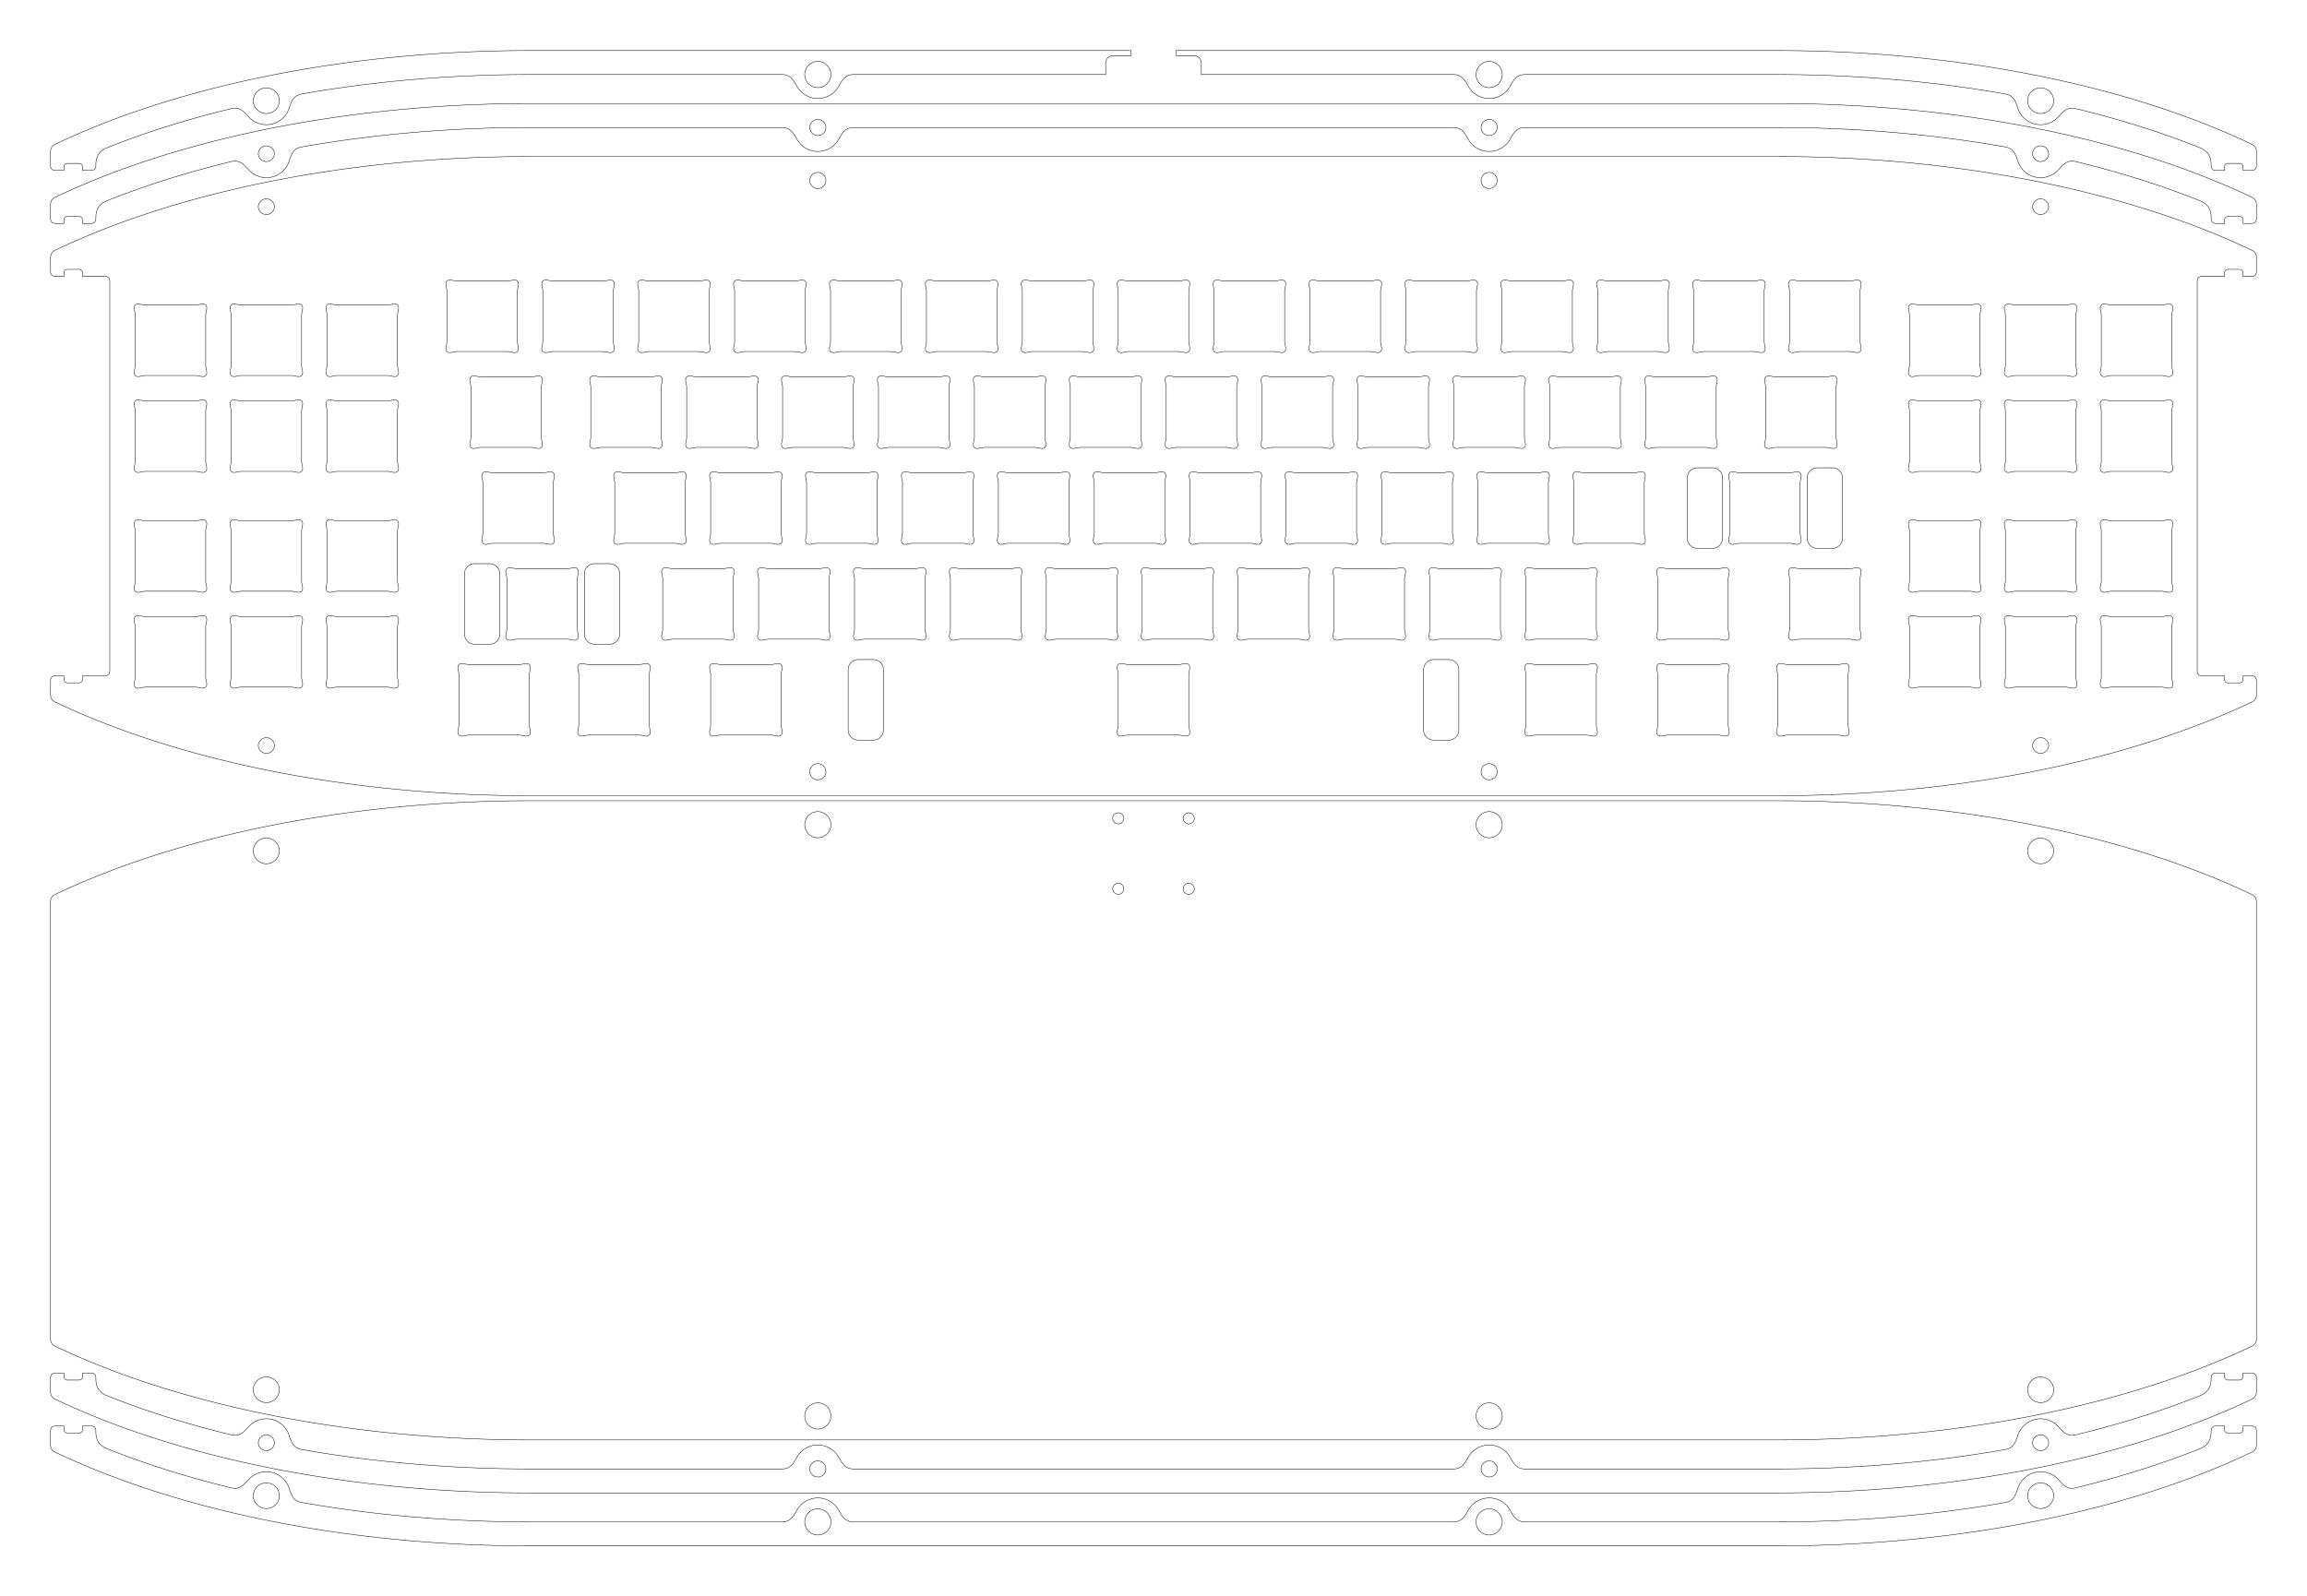 <?xml version='1.0' encoding='utf-8'?>
<svg width="458.24mm" height="317.19mm" viewBox="-229.12 -158.595 458.24 317.19" version="1.1" xmlns="http://www.w3.org/2000/svg">
  <g transform="scale(1,-1)" stroke-linecap="round">
    <g fill="none" stroke="rgb(0,0,0)" stroke-width="0.09">
      <path d="M 177.182,132.72 A 133.35,63.5 0.0 0,0 218.174,119.399 C 218.776,119.113 219.075,118.632 219.075,117.966 L 219.075,115.203 C 219.075,114.537 218.742,114.203 218.075,114.203 L 216.425,114.203 L 216.425,114.903 A 0.7,0.7 0.0 0,1 215.725,115.603 L 213.425,115.603 A 0.7,0.7 0.0 0,1 212.725,114.903 L 212.725,114.203 L 211.075,114.203 C 210.408,114.203 210.075,114.537 210.075,115.203 L 210.075,115.423 C 210.075,117.011 209.345,118.117 207.871,118.707 C 200.337,121.725 192.031,124.347 183.182,126.49 C 181.639,126.864 180.838,126.106 179.79,124.913 A 4.763,4.763 0.0 0,0 171.678,126.601 C 171.193,128.112 170.76,129.127 169.197,129.402 C 154.737,131.949 139.283,133.266 123.825,133.262 L 73.819,133.262 C 72.231,133.262 71.611,132.346 70.842,130.957 A 4.763,4.763 0.0 0,0 62.508,130.957 C 61.739,132.346 61.119,133.262 59.531,133.262 L -59.531,133.262 C -61.119,133.262 -61.739,132.346 -62.508,130.957 A 4.763,4.763 0.0 0,0 -70.842,130.957 C -71.611,132.346 -72.231,133.262 -73.819,133.262 L -123.825,133.262 C -139.283,133.266 -154.737,131.949 -169.197,129.402 C -170.76,129.127 -171.193,128.112 -171.678,126.601 A 4.763,4.763 -167.64 0,0 -179.79,124.913 C -180.838,126.106 -181.639,126.864 -183.182,126.49 C -192.031,124.347 -200.337,121.725 -207.871,118.707 C -209.345,118.117 -210.075,117.011 -210.075,115.423 L -210.075,115.203 C -210.075,114.537 -210.408,114.203 -211.075,114.203 L -212.725,114.203 L -212.725,114.903 A 0.7,0.7 0.0 0,1 -213.425,115.603 L -215.725,115.603 A 0.7,0.7 0.0 0,1 -216.425,114.903 L -216.425,114.203 L -218.075,114.203 C -218.742,114.203 -219.075,114.537 -219.075,115.203 L -219.075,117.966 C -219.075,118.632 -218.776,119.113 -218.174,119.399 A 133.35,63.5 0.0 0,0 -177.182,132.72 A 133.35,63.5 0.0 0,0 -123.825,138.025 L 123.825,138.025 A 133.35,63.5 0.0 0,0 177.182,132.72 M -174.613,128.057 A 1.6,1.6 0.0 0,1 -177.812,128.057 A 1.6,1.6 0.0 0,1 -174.613,128.057 M 177.812,128.057 A 1.6,1.6 0.0 0,1 174.613,128.057 A 1.6,1.6 0.0 0,1 177.812,128.057 M -65.075,133.262 A 1.6,1.6 0.0 0,1 -68.275,133.262 A 1.6,1.6 0.0 0,1 -65.075,133.262 M 68.275,133.262 A 1.6,1.6 0.0 0,1 65.075,133.262 A 1.6,1.6 0.0 0,1 68.275,133.262" />
      <path d="M -218.075,-114.203 L -216.425,-114.203 L -216.425,-114.903 A 0.7,0.7 0.0 0,1 -215.725,-115.603 L -213.425,-115.603 A 0.7,0.7 0.0 0,1 -212.725,-114.903 L -212.725,-114.203 L -211.075,-114.203 C -210.408,-114.203 -210.075,-114.537 -210.075,-115.203 L -210.075,-115.423 C -210.075,-117.011 -209.345,-118.117 -207.871,-118.707 C -200.337,-121.725 -192.031,-124.347 -183.182,-126.49 C -181.639,-126.864 -180.838,-126.106 -179.79,-124.913 A 4.763,4.763 -11.146 0,0 -171.678,-126.601 C -171.193,-128.112 -170.76,-129.127 -169.197,-129.402 C -154.737,-131.949 -139.283,-133.266 -123.825,-133.262 L -73.819,-133.262 C -72.231,-133.262 -71.611,-132.346 -70.842,-130.957 A 4.763,4.763 0.0 0,0 -62.508,-130.957 C -61.739,-132.346 -61.119,-133.262 -59.531,-133.262 L 59.531,-133.262 C 61.119,-133.262 61.739,-132.346 62.508,-130.957 A 4.763,4.763 0.0 0,0 70.842,-130.957 C 71.611,-132.346 72.231,-133.262 73.819,-133.262 L 123.825,-133.262 C 139.283,-133.266 154.737,-131.949 169.197,-129.402 C 170.76,-129.127 171.193,-128.112 171.678,-126.601 A 4.763,4.763 0.0 0,0 179.79,-124.913 C 180.838,-126.106 181.639,-126.864 183.182,-126.49 C 192.031,-124.347 200.337,-121.725 207.871,-118.707 C 209.345,-118.117 210.075,-117.011 210.075,-115.423 L 210.075,-115.203 C 210.075,-114.537 210.408,-114.203 211.075,-114.203 L 212.725,-114.203 L 212.725,-114.903 A 0.7,0.7 0.0 0,1 213.425,-115.603 L 215.725,-115.603 A 0.7,0.7 0.0 0,1 216.425,-114.903 L 216.425,-114.203 L 218.075,-114.203 C 218.742,-114.203 219.075,-114.537 219.075,-115.203 L 219.075,-117.966 C 219.075,-118.632 218.776,-119.113 218.174,-119.399 A 133.35,63.5 0.0 0,0 177.182,-132.72 A 133.35,63.5 0.0 0,0 123.825,-138.025 L -123.825,-138.025 A 133.35,63.5 0.0 0,0 -177.182,-132.72 A 133.35,63.5 0.0 0,0 -218.174,-119.399 C -218.776,-119.113 -219.075,-118.632 -219.075,-117.966 L -219.075,-115.203 C -219.075,-114.537 -218.742,-114.203 -218.075,-114.203 M -65.075,-133.262 A 1.6,1.6 0.0 0,1 -68.275,-133.262 A 1.6,1.6 0.0 0,1 -65.075,-133.262 M 68.275,-133.262 A 1.6,1.6 0.0 0,1 65.075,-133.262 A 1.6,1.6 0.0 0,1 68.275,-133.262 M -174.613,-128.057 A 1.6,1.6 0.0 0,1 -177.812,-128.057 A 1.6,1.6 0.0 0,1 -174.613,-128.057 M 177.812,-128.057 A 1.6,1.6 0.0 0,1 174.613,-128.057 A 1.6,1.6 0.0 0,1 177.812,-128.057" />
      <path d="M -123.825,127.5 L 123.825,127.5 A 133.35,63.5 0.0 0,0 218.174,108.874 C 218.776,108.588 219.075,108.107 219.075,107.441 L 219.075,104.678 C 219.075,104.012 218.742,103.678 218.075,103.678 L 216.425,103.678 L 216.425,104.378 A 0.7,0.7 0.0 0,1 215.725,105.078 L 213.425,105.078 A 0.7,0.7 0.0 0,1 212.725,104.378 L 212.725,103.678 L 208.312,103.678 C 207.646,103.678 207.312,103.345 207.312,102.678 L 207.312,25.322 C 207.312,24.655 207.646,24.322 208.312,24.322 L 212.725,24.322 L 212.725,23.622 A 0.7,0.7 0.0 0,1 213.425,22.922 L 215.725,22.922 A 0.7,0.7 0.0 0,1 216.425,23.622 L 216.425,24.322 L 218.075,24.322 C 218.742,24.322 219.075,23.988 219.075,23.322 L 219.075,20.559 C 219.075,19.893 218.776,19.412 218.174,19.126 A 133.35,63.5 0.0 0,0 123.825,0.5 L -123.825,0.5 A 133.35,63.5 0.0 0,0 -218.174,19.126 C -218.776,19.412 -219.075,19.893 -219.075,20.559 L -219.075,23.322 C -219.075,23.988 -218.742,24.322 -218.075,24.322 L -216.425,24.322 L -216.425,23.622 A 0.7,0.7 0.0 0,1 -215.725,22.922 L -213.425,22.922 A 0.7,0.7 0.0 0,1 -212.725,23.622 L -212.725,24.322 L -208.312,24.322 C -207.646,24.322 -207.312,24.655 -207.312,25.322 L -207.312,102.678 C -207.312,103.345 -207.646,103.678 -208.312,103.678 L -212.725,103.678 L -212.725,104.378 A 0.7,0.7 0.0 0,1 -213.425,105.078 L -215.725,105.078 A 0.7,0.7 0.0 0,1 -216.425,104.378 L -216.425,103.678 L -218.075,103.678 C -218.742,103.678 -219.075,104.012 -219.075,104.678 L -219.075,107.441 C -219.075,108.107 -218.776,108.588 -218.174,108.874 A 133.35,63.5 0.0 0,0 -123.825,127.5 M -174.613,10.468 A 1.6,1.6 0.0 0,1 -177.812,10.468 A 1.6,1.6 0.0 0,1 -174.613,10.468 M -202.262,24.075 C -202.262,23.604 -202.498,23.035 -202.47,22.575 A 0.707,0.707 -90 0,1 -201.762,21.868 C -201.303,21.839 -200.734,22.075 -200.262,22.075 L -190.262,22.075 C -189.791,22.075 -189.222,21.839 -188.762,21.868 A 0.707,0.707 2.733334653626473e-10 0,1 -188.055,22.575 C -188.027,23.035 -188.262,23.604 -188.262,24.075 L -188.262,34.075 C -188.262,34.546 -188.027,35.115 -188.055,35.575 A 0.707,0.707 90 0,1 -188.762,36.282 C -189.222,36.311 -189.791,36.075 -190.262,36.075 L -200.262,36.075 C -200.734,36.075 -201.303,36.311 -201.762,36.282 A 0.707,0.707 -180 0,1 -202.47,35.575 C -202.498,35.115 -202.262,34.546 -202.262,34.075 L -202.262,24.075 M -183.213,24.075 C -183.213,23.604 -183.448,23.035 -183.42,22.575 A 0.707,0.707 -90 0,1 -182.713,21.868 C -182.253,21.839 -181.684,22.075 -181.213,22.075 L -171.213,22.075 C -170.741,22.075 -170.172,21.839 -169.713,21.868 A 0.707,0.707 2.733334653626473e-10 0,1 -169.005,22.575 C -168.977,23.035 -169.213,23.604 -169.213,24.075 L -169.213,34.075 C -169.213,34.546 -168.977,35.115 -169.005,35.575 A 0.707,0.707 90 0,1 -169.713,36.282 C -170.172,36.311 -170.741,36.075 -171.213,36.075 L -181.213,36.075 C -181.684,36.075 -182.253,36.311 -182.713,36.282 A 0.707,0.707 -180 0,1 -183.42,35.575 C -183.448,35.115 -183.213,34.546 -183.213,34.075 L -183.213,24.075 M -164.162,24.075 C -164.162,23.604 -164.398,23.035 -164.37,22.575 A 0.707,0.707 -90 0,1 -163.662,21.868 C -163.203,21.839 -162.634,22.075 -162.162,22.075 L -152.162,22.075 C -151.691,22.075 -151.122,21.839 -150.662,21.868 A 0.707,0.707 2.733334653626473e-10 0,1 -149.955,22.575 C -149.927,23.035 -150.162,23.604 -150.162,24.075 L -150.162,34.075 C -150.162,34.546 -149.927,35.115 -149.955,35.575 A 0.707,0.707 90 0,1 -150.662,36.282 C -151.122,36.311 -151.691,36.075 -152.162,36.075 L -162.162,36.075 C -162.634,36.075 -163.203,36.311 -163.662,36.282 A 0.707,0.707 -180 0,1 -164.37,35.575 C -164.398,35.115 -164.162,34.546 -164.162,34.075 L -164.162,24.075 M -137.969,14.55 C -137.969,14.079 -138.204,13.51 -138.176,13.05 A 0.707,0.707 -90 0,1 -137.469,12.343 C -137.009,12.314 -136.44,12.55 -135.969,12.55 L -125.969,12.55 C -125.497,12.55 -124.928,12.314 -124.469,12.343 A 0.707,0.707 2.733334653626473e-10 0,1 -123.762,13.05 C -123.733,13.51 -123.969,14.079 -123.969,14.55 L -123.969,24.55 C -123.969,25.021 -123.733,25.59 -123.762,26.05 A 0.707,0.707 90 0,1 -124.469,26.757 C -124.928,26.786 -125.497,26.55 -125.969,26.55 L -135.969,26.55 C -136.44,26.55 -137.009,26.786 -137.469,26.757 A 0.707,0.707 -180 0,1 -138.176,26.05 C -138.204,25.59 -137.969,25.021 -137.969,24.55 L -137.969,14.55 M -114.156,14.55 C -114.156,14.079 -114.392,13.51 -114.363,13.05 A 0.707,0.707 -90 0,1 -113.656,12.343 C -113.197,12.314 -112.628,12.55 -112.156,12.55 L -102.156,12.55 C -101.685,12.55 -101.116,12.314 -100.656,12.343 A 0.707,0.707 2.733334653626473e-10 0,1 -99.949,13.05 C -99.921,13.51 -100.156,14.079 -100.156,14.55 L -100.156,24.55 C -100.156,25.021 -99.921,25.59 -99.949,26.05 A 0.707,0.707 90 0,1 -100.656,26.757 C -101.116,26.786 -101.685,26.55 -102.156,26.55 L -112.156,26.55 C -112.628,26.55 -113.197,26.786 -113.656,26.757 A 0.707,0.707 -180 0,1 -114.363,26.05 C -114.392,25.59 -114.156,25.021 -114.156,24.55 L -114.156,14.55 M -65.075,5.263 A 1.6,1.6 0.0 0,1 -68.275,5.263 A 1.6,1.6 0.0 0,1 -65.075,5.263 M -87.963,14.55 C -87.963,14.079 -88.198,13.51 -88.17,13.05 A 0.707,0.707 -90 0,1 -87.463,12.343 C -87.003,12.314 -86.434,12.55 -85.963,12.55 L -75.963,12.55 C -75.491,12.55 -74.922,12.314 -74.463,12.343 A 0.707,0.707 2.733334653626473e-10 0,1 -73.755,13.05 C -73.727,13.51 -73.963,14.079 -73.963,14.55 L -73.963,24.55 C -73.963,25.021 -73.727,25.59 -73.755,26.05 A 0.707,0.707 90 0,1 -74.463,26.757 C -74.922,26.786 -75.491,26.55 -75.963,26.55 L -85.963,26.55 C -86.434,26.55 -87.003,26.786 -87.463,26.757 A 0.707,0.707 -180 0,1 -88.17,26.05 C -88.198,25.59 -87.963,25.021 -87.963,24.55 L -87.963,14.55 M -60.65,13.55 A 2.0,2.0 0.0 0,1 -58.65,11.55 L -55.65,11.55 A 2.0,2.0 0.0 0,1 -53.65,13.55 L -53.65,25.55 A 2.0,2.0 0.0 0,1 -55.65,27.55 L -58.65,27.55 A 2.0,2.0 0.0 0,1 -60.65,25.55 L -60.65,13.55 M -202.262,43.125 C -202.262,42.654 -202.498,42.085 -202.47,41.625 A 0.707,0.707 -90 0,1 -201.762,40.918 C -201.303,40.889 -200.734,41.125 -200.262,41.125 L -190.262,41.125 C -189.791,41.125 -189.222,40.889 -188.762,40.918 A 0.707,0.707 2.733334653626473e-10 0,1 -188.055,41.625 C -188.027,42.085 -188.262,42.654 -188.262,43.125 L -188.262,53.125 C -188.262,53.596 -188.027,54.165 -188.055,54.625 A 0.707,0.707 90 0,1 -188.762,55.332 C -189.222,55.361 -189.791,55.125 -190.262,55.125 L -200.262,55.125 C -200.734,55.125 -201.303,55.361 -201.762,55.332 A 0.707,0.707 -180 0,1 -202.47,54.625 C -202.498,54.165 -202.262,53.596 -202.262,53.125 L -202.262,43.125 M -183.213,43.125 C -183.213,42.654 -183.448,42.085 -183.42,41.625 A 0.707,0.707 -90 0,1 -182.713,40.918 C -182.253,40.889 -181.684,41.125 -181.213,41.125 L -171.213,41.125 C -170.741,41.125 -170.172,40.889 -169.713,40.918 A 0.707,0.707 2.733334653626473e-10 0,1 -169.005,41.625 C -168.977,42.085 -169.213,42.654 -169.213,43.125 L -169.213,53.125 C -169.213,53.596 -168.977,54.165 -169.005,54.625 A 0.707,0.707 90 0,1 -169.713,55.332 C -170.172,55.361 -170.741,55.125 -171.213,55.125 L -181.213,55.125 C -181.684,55.125 -182.253,55.361 -182.713,55.332 A 0.707,0.707 -180 0,1 -183.42,54.625 C -183.448,54.165 -183.213,53.596 -183.213,53.125 L -183.213,43.125 M -164.162,43.125 C -164.162,42.654 -164.398,42.085 -164.37,41.625 A 0.707,0.707 -90 0,1 -163.662,40.918 C -163.203,40.889 -162.634,41.125 -162.162,41.125 L -152.162,41.125 C -151.691,41.125 -151.122,40.889 -150.662,40.918 A 0.707,0.707 2.733334653626473e-10 0,1 -149.955,41.625 C -149.927,42.085 -150.162,42.654 -150.162,43.125 L -150.162,53.125 C -150.162,53.596 -149.927,54.165 -149.955,54.625 A 0.707,0.707 90 0,1 -150.662,55.332 C -151.122,55.361 -151.691,55.125 -152.162,55.125 L -162.162,55.125 C -162.634,55.125 -163.203,55.361 -163.662,55.332 A 0.707,0.707 -180 0,1 -164.37,54.625 C -164.398,54.165 -164.162,53.596 -164.162,53.125 L -164.162,43.125 M -136.85,32.6 A 2.0,2.0 0.0 0,1 -134.85,30.6 L -131.85,30.6 A 2.0,2.0 0.0 0,1 -129.85,32.6 L -129.85,44.6 A 2.0,2.0 0.0 0,1 -131.85,46.6 L -134.85,46.6 A 2.0,2.0 0.0 0,1 -136.85,44.6 L -136.85,32.6 M -128.444,33.6 C -128.444,33.129 -128.679,32.56 -128.651,32.1 A 0.707,0.707 -90 0,1 -127.944,31.393 C -127.484,31.364 -126.915,31.6 -126.444,31.6 L -116.444,31.6 C -115.972,31.6 -115.403,31.364 -114.944,31.393 A 0.707,0.707 2.733334653626473e-10 0,1 -114.237,32.1 C -114.208,32.56 -114.444,33.129 -114.444,33.6 L -114.444,43.6 C -114.444,44.071 -114.208,44.64 -114.237,45.1 A 0.707,0.707 90 0,1 -114.944,45.807 C -115.403,45.836 -115.972,45.6 -116.444,45.6 L -126.444,45.6 C -126.915,45.6 -127.484,45.836 -127.944,45.807 A 0.707,0.707 -180 0,1 -128.651,45.1 C -128.679,44.64 -128.444,44.071 -128.444,43.6 L -128.444,33.6 M -113.037,32.6 A 2.0,2.0 0.0 0,1 -111.037,30.6 L -108.037,30.6 A 2.0,2.0 0.0 0,1 -106.037,32.6 L -106.037,44.6 A 2.0,2.0 0.0 0,1 -108.037,46.6 L -111.037,46.6 A 2.0,2.0 0.0 0,1 -113.037,44.6 L -113.037,32.6 M -133.206,52.65 C -133.206,52.179 -133.442,51.61 -133.413,51.15 A 0.707,0.707 -90 0,1 -132.706,50.443 C -132.247,50.414 -131.678,50.65 -131.206,50.65 L -121.206,50.65 C -120.735,50.65 -120.166,50.414 -119.706,50.443 A 0.707,0.707 2.733334653626473e-10 0,1 -118.999,51.15 C -118.971,51.61 -119.206,52.179 -119.206,52.65 L -119.206,62.65 C -119.206,63.121 -118.971,63.69 -118.999,64.15 A 0.707,0.707 90 0,1 -119.706,64.857 C -120.166,64.886 -120.735,64.65 -121.206,64.65 L -131.206,64.65 C -131.678,64.65 -132.247,64.886 -132.706,64.857 A 0.707,0.707 -180 0,1 -133.413,64.15 C -133.442,63.69 -133.206,63.121 -133.206,62.65 L -133.206,52.65 M -97.487,33.6 C -97.487,33.129 -97.723,32.56 -97.695,32.1 A 0.707,0.707 -90 0,1 -96.987,31.393 C -96.528,31.364 -95.959,31.6 -95.487,31.6 L -85.487,31.6 C -85.016,31.6 -84.447,31.364 -83.987,31.393 A 0.707,0.707 2.733334653626473e-10 0,1 -83.28,32.1 C -83.252,32.56 -83.487,33.129 -83.487,33.6 L -83.487,43.6 C -83.487,44.071 -83.252,44.64 -83.28,45.1 A 0.707,0.707 90 0,1 -83.987,45.807 C -84.447,45.836 -85.016,45.6 -85.487,45.6 L -95.487,45.6 C -95.959,45.6 -96.528,45.836 -96.987,45.807 A 0.707,0.707 -180 0,1 -97.695,45.1 C -97.723,44.64 -97.487,44.071 -97.487,43.6 L -97.487,33.6 M -78.438,33.6 C -78.438,33.129 -78.673,32.56 -78.645,32.1 A 0.707,0.707 -90 0,1 -77.938,31.393 C -77.478,31.364 -76.909,31.6 -76.438,31.6 L -66.438,31.6 C -65.966,31.6 -65.397,31.364 -64.938,31.393 A 0.707,0.707 2.733334653626473e-10 0,1 -64.23,32.1 C -64.202,32.56 -64.438,33.129 -64.438,33.6 L -64.438,43.6 C -64.438,44.071 -64.202,44.64 -64.23,45.1 A 0.707,0.707 90 0,1 -64.938,45.807 C -65.397,45.836 -65.966,45.6 -66.438,45.6 L -76.438,45.6 C -76.909,45.6 -77.478,45.836 -77.938,45.807 A 0.707,0.707 -180 0,1 -78.645,45.1 C -78.673,44.64 -78.438,44.071 -78.438,43.6 L -78.438,33.6 M -59.388,33.6 C -59.388,33.129 -59.623,32.56 -59.595,32.1 A 0.707,0.707 -90 0,1 -58.888,31.393 C -58.428,31.364 -57.859,31.6 -57.388,31.6 L -47.388,31.6 C -46.916,31.6 -46.347,31.364 -45.888,31.393 A 0.707,0.707 2.733334653626473e-10 0,1 -45.18,32.1 C -45.152,32.56 -45.388,33.129 -45.388,33.6 L -45.388,43.6 C -45.388,44.071 -45.152,44.64 -45.18,45.1 A 0.707,0.707 90 0,1 -45.888,45.807 C -46.347,45.836 -46.916,45.6 -47.388,45.6 L -57.388,45.6 C -57.859,45.6 -58.428,45.836 -58.888,45.807 A 0.707,0.707 -180 0,1 -59.595,45.1 C -59.623,44.64 -59.388,44.071 -59.388,43.6 L -59.388,33.6 M -40.337,33.6 C -40.337,33.129 -40.573,32.56 -40.545,32.1 A 0.707,0.707 -90 0,1 -39.837,31.393 C -39.378,31.364 -38.809,31.6 -38.337,31.6 L -28.337,31.6 C -27.866,31.6 -27.297,31.364 -26.837,31.393 A 0.707,0.707 2.733334653626473e-10 0,1 -26.13,32.1 C -26.102,32.56 -26.337,33.129 -26.337,33.6 L -26.337,43.6 C -26.337,44.071 -26.102,44.64 -26.13,45.1 A 0.707,0.707 90 0,1 -26.837,45.807 C -27.297,45.836 -27.866,45.6 -28.337,45.6 L -38.337,45.6 C -38.809,45.6 -39.378,45.836 -39.837,45.807 A 0.707,0.707 -180 0,1 -40.545,45.1 C -40.573,44.64 -40.337,44.071 -40.337,43.6 L -40.337,33.6 M -21.288,33.6 C -21.288,33.129 -21.523,32.56 -21.495,32.1 A 0.707,0.707 -90 0,1 -20.788,31.393 C -20.328,31.364 -19.759,31.6 -19.288,31.6 L -9.287,31.6 C -8.816,31.6 -8.247,31.364 -7.787,31.393 A 0.707,0.707 2.733334653626473e-10 0,1 -7.08,32.1 C -7.052,32.56 -7.287,33.129 -7.287,33.6 L -7.287,43.6 C -7.287,44.071 -7.052,44.64 -7.08,45.1 A 0.707,0.707 90 0,1 -7.787,45.807 C -8.247,45.836 -8.816,45.6 -9.287,45.6 L -19.288,45.6 C -19.759,45.6 -20.328,45.836 -20.788,45.807 A 0.707,0.707 -180 0,1 -21.495,45.1 C -21.523,44.64 -21.288,44.071 -21.288,43.6 L -21.288,33.6 M -107.013,52.65 C -107.013,52.179 -107.248,51.61 -107.22,51.15 A 0.707,0.707 -90 0,1 -106.513,50.443 C -106.053,50.414 -105.484,50.65 -105.013,50.65 L -95.013,50.65 C -94.541,50.65 -93.972,50.414 -93.513,50.443 A 0.707,0.707 2.733334653626473e-10 0,1 -92.805,51.15 C -92.777,51.61 -93.013,52.179 -93.013,52.65 L -93.013,62.65 C -93.013,63.121 -92.777,63.69 -92.805,64.15 A 0.707,0.707 90 0,1 -93.513,64.857 C -93.972,64.886 -94.541,64.65 -95.013,64.65 L -105.013,64.65 C -105.484,64.65 -106.053,64.886 -106.513,64.857 A 0.707,0.707 -180 0,1 -107.22,64.15 C -107.248,63.69 -107.013,63.121 -107.013,62.65 L -107.013,52.65 M -87.963,52.65 C -87.963,52.179 -88.198,51.61 -88.17,51.15 A 0.707,0.707 -90 0,1 -87.463,50.443 C -87.003,50.414 -86.434,50.65 -85.963,50.65 L -75.963,50.65 C -75.491,50.65 -74.922,50.414 -74.463,50.443 A 0.707,0.707 2.733334653626473e-10 0,1 -73.755,51.15 C -73.727,51.61 -73.963,52.179 -73.963,52.65 L -73.963,62.65 C -73.963,63.121 -73.727,63.69 -73.755,64.15 A 0.707,0.707 90 0,1 -74.463,64.857 C -74.922,64.886 -75.491,64.65 -75.963,64.65 L -85.963,64.65 C -86.434,64.65 -87.003,64.886 -87.463,64.857 A 0.707,0.707 -180 0,1 -88.17,64.15 C -88.198,63.69 -87.963,63.121 -87.963,62.65 L -87.963,52.65 M -68.912,52.65 C -68.912,52.179 -69.148,51.61 -69.12,51.15 A 0.707,0.707 -90 0,1 -68.412,50.443 C -67.953,50.414 -67.384,50.65 -66.912,50.65 L -56.913,50.65 C -56.441,50.65 -55.872,50.414 -55.413,50.443 A 0.707,0.707 2.733334653626473e-10 0,1 -54.705,51.15 C -54.677,51.61 -54.913,52.179 -54.913,52.65 L -54.913,62.65 C -54.913,63.121 -54.677,63.69 -54.705,64.15 A 0.707,0.707 90 0,1 -55.413,64.857 C -55.872,64.886 -56.441,64.65 -56.913,64.65 L -66.912,64.65 C -67.384,64.65 -67.953,64.886 -68.412,64.857 A 0.707,0.707 -180 0,1 -69.12,64.15 C -69.148,63.69 -68.912,63.121 -68.912,62.65 L -68.912,52.65 M -49.862,52.65 C -49.862,52.179 -50.098,51.61 -50.07,51.15 A 0.707,0.707 -90 0,1 -49.362,50.443 C -48.903,50.414 -48.334,50.65 -47.862,50.65 L -37.862,50.65 C -37.391,50.65 -36.822,50.414 -36.362,50.443 A 0.707,0.707 2.733334653626473e-10 0,1 -35.655,51.15 C -35.627,51.61 -35.862,52.179 -35.862,52.65 L -35.862,62.65 C -35.862,63.121 -35.627,63.69 -35.655,64.15 A 0.707,0.707 90 0,1 -36.362,64.857 C -36.822,64.886 -37.391,64.65 -37.862,64.65 L -47.862,64.65 C -48.334,64.65 -48.903,64.886 -49.362,64.857 A 0.707,0.707 -180 0,1 -50.07,64.15 C -50.098,63.69 -49.862,63.121 -49.862,62.65 L -49.862,52.65 M -30.812,52.65 C -30.812,52.179 -31.048,51.61 -31.02,51.15 A 0.707,0.707 -90 0,1 -30.312,50.443 C -29.853,50.414 -29.284,50.65 -28.812,50.65 L -18.812,50.65 C -18.341,50.65 -17.772,50.414 -17.312,50.443 A 0.707,0.707 2.733334653626473e-10 0,1 -16.605,51.15 C -16.577,51.61 -16.812,52.179 -16.812,52.65 L -16.812,62.65 C -16.812,63.121 -16.577,63.69 -16.605,64.15 A 0.707,0.707 90 0,1 -17.312,64.857 C -17.772,64.886 -18.341,64.65 -18.812,64.65 L -28.812,64.65 C -29.284,64.65 -29.853,64.886 -30.312,64.857 A 0.707,0.707 -180 0,1 -31.02,64.15 C -31.048,63.69 -30.812,63.121 -30.812,62.65 L -30.812,52.65 M -11.762,52.65 C -11.762,52.179 -11.998,51.61 -11.97,51.15 A 0.707,0.707 -90 0,1 -11.262,50.443 C -10.803,50.414 -10.234,50.65 -9.762,50.65 L 0.237,50.65 C 0.709,50.65 1.278,50.414 1.738,50.443 A 0.707,0.707 2.733334653626473e-10 0,1 2.445,51.15 C 2.473,51.61 2.237,52.179 2.237,52.65 L 2.237,62.65 C 2.237,63.121 2.473,63.69 2.445,64.15 A 0.707,0.707 90 0,1 1.738,64.857 C 1.278,64.886 0.709,64.65 0.237,64.65 L -9.762,64.65 C -10.234,64.65 -10.803,64.886 -11.262,64.857 A 0.707,0.707 -180 0,1 -11.97,64.15 C -11.998,63.69 -11.762,63.121 -11.762,62.65 L -11.762,52.65 M 68.275,5.263 A 1.6,1.6 0.0 0,1 65.075,5.263 A 1.6,1.6 0.0 0,1 68.275,5.263 M -7.0,14.55 C -7.0,14.079 -7.236,13.51 -7.207,13.05 A 0.707,0.707 -90 0,1 -6.5,12.343 C -6.04,12.314 -5.471,12.55 -5.0,12.55 L 5.0,12.55 C 5.471,12.55 6.04,12.314 6.5,12.343 A 0.707,0.707 2.733334653626473e-10 0,1 7.207,13.05 C 7.236,13.51 7.0,14.079 7.0,14.55 L 7.0,24.55 C 7.0,25.021 7.236,25.59 7.207,26.05 A 0.707,0.707 90 0,1 6.5,26.757 C 6.04,26.786 5.471,26.55 5.0,26.55 L -5.0,26.55 C -5.471,26.55 -6.04,26.786 -6.5,26.757 A 0.707,0.707 -180 0,1 -7.207,26.05 C -7.236,25.59 -7.0,25.021 -7.0,24.55 L -7.0,14.55 M 53.65,13.55 A 2.0,2.0 0.0 0,1 55.65,11.55 L 58.65,11.55 A 2.0,2.0 0.0 0,1 60.65,13.55 L 60.65,25.55 A 2.0,2.0 0.0 0,1 58.65,27.55 L 55.65,27.55 A 2.0,2.0 0.0 0,1 53.65,25.55 L 53.65,13.55 M 73.963,14.55 C 73.963,14.079 73.727,13.51 73.755,13.05 A 0.707,0.707 -90 0,1 74.463,12.343 C 74.922,12.314 75.491,12.55 75.963,12.55 L 85.963,12.55 C 86.434,12.55 87.003,12.314 87.463,12.343 A 0.707,0.707 2.733334653626473e-10 0,1 88.17,13.05 C 88.198,13.51 87.963,14.079 87.963,14.55 L 87.963,24.55 C 87.963,25.021 88.198,25.59 88.17,26.05 A 0.707,0.707 90 0,1 87.463,26.757 C 87.003,26.786 86.434,26.55 85.963,26.55 L 75.963,26.55 C 75.491,26.55 74.922,26.786 74.463,26.757 A 0.707,0.707 -180 0,1 73.755,26.05 C 73.727,25.59 73.963,25.021 73.963,24.55 L 73.963,14.55 M 177.812,10.468 A 1.6,1.6 0.0 0,1 174.613,10.468 A 1.6,1.6 0.0 0,1 177.812,10.468 M 100.156,14.55 C 100.156,14.079 99.921,13.51 99.949,13.05 A 0.707,0.707 -90 0,1 100.656,12.343 C 101.116,12.314 101.685,12.55 102.156,12.55 L 112.156,12.55 C 112.628,12.55 113.197,12.314 113.656,12.343 A 0.707,0.707 2.733334653626473e-10 0,1 114.363,13.05 C 114.392,13.51 114.156,14.079 114.156,14.55 L 114.156,24.55 C 114.156,25.021 114.392,25.59 114.363,26.05 A 0.707,0.707 90 0,1 113.656,26.757 C 113.197,26.786 112.628,26.55 112.156,26.55 L 102.156,26.55 C 101.685,26.55 101.116,26.786 100.656,26.757 A 0.707,0.707 -180 0,1 99.949,26.05 C 99.921,25.59 100.156,25.021 100.156,24.55 L 100.156,14.55 M 123.969,14.55 C 123.969,14.079 123.733,13.51 123.762,13.05 A 0.707,0.707 -90 0,1 124.469,12.343 C 124.928,12.314 125.497,12.55 125.969,12.55 L 135.969,12.55 C 136.44,12.55 137.009,12.314 137.469,12.343 A 0.707,0.707 2.733334653626473e-10 0,1 138.176,13.05 C 138.204,13.51 137.969,14.079 137.969,14.55 L 137.969,24.55 C 137.969,25.021 138.204,25.59 138.176,26.05 A 0.707,0.707 90 0,1 137.469,26.757 C 137.009,26.786 136.44,26.55 135.969,26.55 L 125.969,26.55 C 125.497,26.55 124.928,26.786 124.469,26.757 A 0.707,0.707 -180 0,1 123.762,26.05 C 123.733,25.59 123.969,25.021 123.969,24.55 L 123.969,14.55 M 150.162,24.075 C 150.162,23.604 149.927,23.035 149.955,22.575 A 0.707,0.707 -90 0,1 150.662,21.868 C 151.122,21.839 151.691,22.075 152.162,22.075 L 162.162,22.075 C 162.634,22.075 163.203,21.839 163.662,21.868 A 0.707,0.707 2.733334653626473e-10 0,1 164.37,22.575 C 164.398,23.035 164.162,23.604 164.162,24.075 L 164.162,34.075 C 164.162,34.546 164.398,35.115 164.37,35.575 A 0.707,0.707 90 0,1 163.662,36.282 C 163.203,36.311 162.634,36.075 162.162,36.075 L 152.162,36.075 C 151.691,36.075 151.122,36.311 150.662,36.282 A 0.707,0.707 -180 0,1 149.955,35.575 C 149.927,35.115 150.162,34.546 150.162,34.075 L 150.162,24.075 M 169.213,24.075 C 169.213,23.604 168.977,23.035 169.005,22.575 A 0.707,0.707 -90 0,1 169.713,21.868 C 170.172,21.839 170.741,22.075 171.213,22.075 L 181.213,22.075 C 181.684,22.075 182.253,21.839 182.713,21.868 A 0.707,0.707 2.733334653626473e-10 0,1 183.42,22.575 C 183.448,23.035 183.213,23.604 183.213,24.075 L 183.213,34.075 C 183.213,34.546 183.448,35.115 183.42,35.575 A 0.707,0.707 90 0,1 182.713,36.282 C 182.253,36.311 181.684,36.075 181.213,36.075 L 171.213,36.075 C 170.741,36.075 170.172,36.311 169.713,36.282 A 0.707,0.707 -180 0,1 169.005,35.575 C 168.977,35.115 169.213,34.546 169.213,34.075 L 169.213,24.075 M 188.262,24.075 C 188.262,23.604 188.027,23.035 188.055,22.575 A 0.707,0.707 -90 0,1 188.762,21.868 C 189.222,21.839 189.791,22.075 190.262,22.075 L 200.262,22.075 C 200.734,22.075 201.303,21.839 201.762,21.868 A 0.707,0.707 2.733334653626473e-10 0,1 202.47,22.575 C 202.498,23.035 202.262,23.604 202.262,24.075 L 202.262,34.075 C 202.262,34.546 202.498,35.115 202.47,35.575 A 0.707,0.707 90 0,1 201.762,36.282 C 201.303,36.311 200.734,36.075 200.262,36.075 L 190.262,36.075 C 189.791,36.075 189.222,36.311 188.762,36.282 A 0.707,0.707 -180 0,1 188.055,35.575 C 188.027,35.115 188.262,34.546 188.262,34.075 L 188.262,24.075 M -2.237,33.6 C -2.237,33.129 -2.473,32.56 -2.445,32.1 A 0.707,0.707 -90 0,1 -1.738,31.393 C -1.278,31.364 -0.709,31.6 -0.237,31.6 L 9.762,31.6 C 10.234,31.6 10.803,31.364 11.262,31.393 A 0.707,0.707 2.733334653626473e-10 0,1 11.97,32.1 C 11.998,32.56 11.762,33.129 11.762,33.6 L 11.762,43.6 C 11.762,44.071 11.998,44.64 11.97,45.1 A 0.707,0.707 90 0,1 11.262,45.807 C 10.803,45.836 10.234,45.6 9.762,45.6 L -0.237,45.6 C -0.709,45.6 -1.278,45.836 -1.738,45.807 A 0.707,0.707 -180 0,1 -2.445,45.1 C -2.473,44.64 -2.237,44.071 -2.237,43.6 L -2.237,33.6 M 16.812,33.6 C 16.812,33.129 16.577,32.56 16.605,32.1 A 0.707,0.707 -90 0,1 17.312,31.393 C 17.772,31.364 18.341,31.6 18.812,31.6 L 28.812,31.6 C 29.284,31.6 29.853,31.364 30.312,31.393 A 0.707,0.707 2.733334653626473e-10 0,1 31.02,32.1 C 31.048,32.56 30.812,33.129 30.812,33.6 L 30.812,43.6 C 30.812,44.071 31.048,44.64 31.02,45.1 A 0.707,0.707 90 0,1 30.312,45.807 C 29.853,45.836 29.284,45.6 28.812,45.6 L 18.812,45.6 C 18.341,45.6 17.772,45.836 17.312,45.807 A 0.707,0.707 -180 0,1 16.605,45.1 C 16.577,44.64 16.812,44.071 16.812,43.6 L 16.812,33.6 M 35.862,33.6 C 35.862,33.129 35.627,32.56 35.655,32.1 A 0.707,0.707 -90 0,1 36.362,31.393 C 36.822,31.364 37.391,31.6 37.862,31.6 L 47.862,31.6 C 48.334,31.6 48.903,31.364 49.362,31.393 A 0.707,0.707 2.733334653626473e-10 0,1 50.07,32.1 C 50.098,32.56 49.862,33.129 49.862,33.6 L 49.862,43.6 C 49.862,44.071 50.098,44.64 50.07,45.1 A 0.707,0.707 90 0,1 49.362,45.807 C 48.903,45.836 48.334,45.6 47.862,45.6 L 37.862,45.6 C 37.391,45.6 36.822,45.836 36.362,45.807 A 0.707,0.707 -180 0,1 35.655,45.1 C 35.627,44.64 35.862,44.071 35.862,43.6 L 35.862,33.6 M 54.913,33.6 C 54.913,33.129 54.677,32.56 54.705,32.1 A 0.707,0.707 -90 0,1 55.413,31.393 C 55.872,31.364 56.441,31.6 56.913,31.6 L 66.912,31.6 C 67.384,31.6 67.953,31.364 68.412,31.393 A 0.707,0.707 2.733334653626473e-10 0,1 69.12,32.1 C 69.148,32.56 68.912,33.129 68.912,33.6 L 68.912,43.6 C 68.912,44.071 69.148,44.64 69.12,45.1 A 0.707,0.707 90 0,1 68.412,45.807 C 67.953,45.836 67.384,45.6 66.912,45.6 L 56.913,45.6 C 56.441,45.6 55.872,45.836 55.413,45.807 A 0.707,0.707 -180 0,1 54.705,45.1 C 54.677,44.64 54.913,44.071 54.913,43.6 L 54.913,33.6 M 73.963,33.6 C 73.963,33.129 73.727,32.56 73.755,32.1 A 0.707,0.707 -90 0,1 74.463,31.393 C 74.922,31.364 75.491,31.6 75.963,31.6 L 85.963,31.6 C 86.434,31.6 87.003,31.364 87.463,31.393 A 0.707,0.707 2.733334653626473e-10 0,1 88.17,32.1 C 88.198,32.56 87.963,33.129 87.963,33.6 L 87.963,43.6 C 87.963,44.071 88.198,44.64 88.17,45.1 A 0.707,0.707 90 0,1 87.463,45.807 C 87.003,45.836 86.434,45.6 85.963,45.6 L 75.963,45.6 C 75.491,45.6 74.922,45.836 74.463,45.807 A 0.707,0.707 -180 0,1 73.755,45.1 C 73.727,44.64 73.963,44.071 73.963,43.6 L 73.963,33.6 M 7.287,52.65 C 7.287,52.179 7.052,51.61 7.08,51.15 A 0.707,0.707 -90 0,1 7.787,50.443 C 8.247,50.414 8.816,50.65 9.287,50.65 L 19.288,50.65 C 19.759,50.65 20.328,50.414 20.788,50.443 A 0.707,0.707 2.733334653626473e-10 0,1 21.495,51.15 C 21.523,51.61 21.288,52.179 21.288,52.65 L 21.288,62.65 C 21.288,63.121 21.523,63.69 21.495,64.15 A 0.707,0.707 90 0,1 20.788,64.857 C 20.328,64.886 19.759,64.65 19.288,64.65 L 9.287,64.65 C 8.816,64.65 8.247,64.886 7.787,64.857 A 0.707,0.707 -180 0,1 7.08,64.15 C 7.052,63.69 7.287,63.121 7.287,62.65 L 7.287,52.65 M 26.337,52.65 C 26.337,52.179 26.102,51.61 26.13,51.15 A 0.707,0.707 -90 0,1 26.837,50.443 C 27.297,50.414 27.866,50.65 28.337,50.65 L 38.337,50.65 C 38.809,50.65 39.378,50.414 39.837,50.443 A 0.707,0.707 2.733334653626473e-10 0,1 40.545,51.15 C 40.573,51.61 40.337,52.179 40.337,52.65 L 40.337,62.65 C 40.337,63.121 40.573,63.69 40.545,64.15 A 0.707,0.707 90 0,1 39.837,64.857 C 39.378,64.886 38.809,64.65 38.337,64.65 L 28.337,64.65 C 27.866,64.65 27.297,64.886 26.837,64.857 A 0.707,0.707 -180 0,1 26.13,64.15 C 26.102,63.69 26.337,63.121 26.337,62.65 L 26.337,52.65 M 45.388,52.65 C 45.388,52.179 45.152,51.61 45.18,51.15 A 0.707,0.707 -90 0,1 45.888,50.443 C 46.347,50.414 46.916,50.65 47.388,50.65 L 57.388,50.65 C 57.859,50.65 58.428,50.414 58.888,50.443 A 0.707,0.707 2.733334653626473e-10 0,1 59.595,51.15 C 59.623,51.61 59.388,52.179 59.388,52.65 L 59.388,62.65 C 59.388,63.121 59.623,63.69 59.595,64.15 A 0.707,0.707 90 0,1 58.888,64.857 C 58.428,64.886 57.859,64.65 57.388,64.65 L 47.388,64.65 C 46.916,64.65 46.347,64.886 45.888,64.857 A 0.707,0.707 -180 0,1 45.18,64.15 C 45.152,63.69 45.388,63.121 45.388,62.65 L 45.388,52.65 M 64.438,52.65 C 64.438,52.179 64.202,51.61 64.23,51.15 A 0.707,0.707 -90 0,1 64.938,50.443 C 65.397,50.414 65.966,50.65 66.438,50.65 L 76.438,50.65 C 76.909,50.65 77.478,50.414 77.938,50.443 A 0.707,0.707 2.733334653626473e-10 0,1 78.645,51.15 C 78.673,51.61 78.438,52.179 78.438,52.65 L 78.438,62.65 C 78.438,63.121 78.673,63.69 78.645,64.15 A 0.707,0.707 90 0,1 77.938,64.857 C 77.478,64.886 76.909,64.65 76.438,64.65 L 66.438,64.65 C 65.966,64.65 65.397,64.886 64.938,64.857 A 0.707,0.707 -180 0,1 64.23,64.15 C 64.202,63.69 64.438,63.121 64.438,62.65 L 64.438,52.65 M 83.487,52.65 C 83.487,52.179 83.252,51.61 83.28,51.15 A 0.707,0.707 -90 0,1 83.987,50.443 C 84.447,50.414 85.016,50.65 85.487,50.65 L 95.487,50.65 C 95.959,50.65 96.528,50.414 96.987,50.443 A 0.707,0.707 2.733334653626473e-10 0,1 97.695,51.15 C 97.723,51.61 97.487,52.179 97.487,52.65 L 97.487,62.65 C 97.487,63.121 97.723,63.69 97.695,64.15 A 0.707,0.707 90 0,1 96.987,64.857 C 96.528,64.886 95.959,64.65 95.487,64.65 L 85.487,64.65 C 85.016,64.65 84.447,64.886 83.987,64.857 A 0.707,0.707 -180 0,1 83.28,64.15 C 83.252,63.69 83.487,63.121 83.487,62.65 L 83.487,52.65 M 100.156,33.6 C 100.156,33.129 99.921,32.56 99.949,32.1 A 0.707,0.707 -90 0,1 100.656,31.393 C 101.116,31.364 101.685,31.6 102.156,31.6 L 112.156,31.6 C 112.628,31.6 113.197,31.364 113.656,31.393 A 0.707,0.707 2.733334653626473e-10 0,1 114.363,32.1 C 114.392,32.56 114.156,33.129 114.156,33.6 L 114.156,43.6 C 114.156,44.071 114.392,44.64 114.363,45.1 A 0.707,0.707 90 0,1 113.656,45.807 C 113.197,45.836 112.628,45.6 112.156,45.6 L 102.156,45.6 C 101.685,45.6 101.116,45.836 100.656,45.807 A 0.707,0.707 -180 0,1 99.949,45.1 C 99.921,44.64 100.156,44.071 100.156,43.6 L 100.156,33.6 M 126.35,33.6 C 126.35,33.129 126.114,32.56 126.143,32.1 A 0.707,0.707 -90 0,1 126.85,31.393 C 127.31,31.364 127.879,31.6 128.35,31.6 L 138.35,31.6 C 138.821,31.6 139.39,31.364 139.85,31.393 A 0.707,0.707 2.733334653626473e-10 0,1 140.557,32.1 C 140.586,32.56 140.35,33.129 140.35,33.6 L 140.35,43.6 C 140.35,44.071 140.586,44.64 140.557,45.1 A 0.707,0.707 90 0,1 139.85,45.807 C 139.39,45.836 138.821,45.6 138.35,45.6 L 128.35,45.6 C 127.879,45.6 127.31,45.836 126.85,45.807 A 0.707,0.707 -180 0,1 126.143,45.1 C 126.114,44.64 126.35,44.071 126.35,43.6 L 126.35,33.6 M 150.162,43.125 C 150.162,42.654 149.927,42.085 149.955,41.625 A 0.707,0.707 -90 0,1 150.662,40.918 C 151.122,40.889 151.691,41.125 152.162,41.125 L 162.162,41.125 C 162.634,41.125 163.203,40.889 163.662,40.918 A 0.707,0.707 2.733334653626473e-10 0,1 164.37,41.625 C 164.398,42.085 164.162,42.654 164.162,43.125 L 164.162,53.125 C 164.162,53.596 164.398,54.165 164.37,54.625 A 0.707,0.707 90 0,1 163.662,55.332 C 163.203,55.361 162.634,55.125 162.162,55.125 L 152.162,55.125 C 151.691,55.125 151.122,55.361 150.662,55.332 A 0.707,0.707 -180 0,1 149.955,54.625 C 149.927,54.165 150.162,53.596 150.162,53.125 L 150.162,43.125 M 169.213,43.125 C 169.213,42.654 168.977,42.085 169.005,41.625 A 0.707,0.707 -90 0,1 169.713,40.918 C 170.172,40.889 170.741,41.125 171.213,41.125 L 181.213,41.125 C 181.684,41.125 182.253,40.889 182.713,40.918 A 0.707,0.707 2.733334653626473e-10 0,1 183.42,41.625 C 183.448,42.085 183.213,42.654 183.213,43.125 L 183.213,53.125 C 183.213,53.596 183.448,54.165 183.42,54.625 A 0.707,0.707 90 0,1 182.713,55.332 C 182.253,55.361 181.684,55.125 181.213,55.125 L 171.213,55.125 C 170.741,55.125 170.172,55.361 169.713,55.332 A 0.707,0.707 -180 0,1 169.005,54.625 C 168.977,54.165 169.213,53.596 169.213,53.125 L 169.213,43.125 M 188.262,43.125 C 188.262,42.654 188.027,42.085 188.055,41.625 A 0.707,0.707 -90 0,1 188.762,40.918 C 189.222,40.889 189.791,41.125 190.262,41.125 L 200.262,41.125 C 200.734,41.125 201.303,40.889 201.762,40.918 A 0.707,0.707 2.733334653626473e-10 0,1 202.47,41.625 C 202.498,42.085 202.262,42.654 202.262,43.125 L 202.262,53.125 C 202.262,53.596 202.498,54.165 202.47,54.625 A 0.707,0.707 90 0,1 201.762,55.332 C 201.303,55.361 200.734,55.125 200.262,55.125 L 190.262,55.125 C 189.791,55.125 189.222,55.361 188.762,55.332 A 0.707,0.707 -180 0,1 188.055,54.625 C 188.027,54.165 188.262,53.596 188.262,53.125 L 188.262,43.125 M 106.037,51.65 A 2.0,2.0 0.0 0,1 108.037,49.65 L 111.037,49.65 A 2.0,2.0 0.0 0,1 113.037,51.65 L 113.037,63.65 A 2.0,2.0 0.0 0,1 111.037,65.65 L 108.037,65.65 A 2.0,2.0 0.0 0,1 106.037,63.65 L 106.037,51.65 M 114.444,52.65 C 114.444,52.179 114.208,51.61 114.237,51.15 A 0.707,0.707 -90 0,1 114.944,50.443 C 115.403,50.414 115.972,50.65 116.444,50.65 L 126.444,50.65 C 126.915,50.65 127.484,50.414 127.944,50.443 A 0.707,0.707 2.733334653626473e-10 0,1 128.651,51.15 C 128.679,51.61 128.444,52.179 128.444,52.65 L 128.444,62.65 C 128.444,63.121 128.679,63.69 128.651,64.15 A 0.707,0.707 90 0,1 127.944,64.857 C 127.484,64.886 126.915,64.65 126.444,64.65 L 116.444,64.65 C 115.972,64.65 115.403,64.886 114.944,64.857 A 0.707,0.707 -180 0,1 114.237,64.15 C 114.208,63.69 114.444,63.121 114.444,62.65 L 114.444,52.65 M 129.85,51.65 A 2.0,2.0 0.0 0,1 131.85,49.65 L 134.85,49.65 A 2.0,2.0 0.0 0,1 136.85,51.65 L 136.85,63.65 A 2.0,2.0 0.0 0,1 134.85,65.65 L 131.85,65.65 A 2.0,2.0 0.0 0,1 129.85,63.65 L 129.85,51.65 M -202.262,66.938 C -202.262,66.466 -202.498,65.897 -202.47,65.438 A 0.707,0.707 -90 0,1 -201.762,64.73 C -201.303,64.702 -200.734,64.938 -200.262,64.938 L -190.262,64.938 C -189.791,64.938 -189.222,64.702 -188.762,64.73 A 0.707,0.707 2.733334653626473e-10 0,1 -188.055,65.438 C -188.027,65.897 -188.262,66.466 -188.262,66.938 L -188.262,76.938 C -188.262,77.409 -188.027,77.978 -188.055,78.438 A 0.707,0.707 90 0,1 -188.762,79.145 C -189.222,79.173 -189.791,78.938 -190.262,78.938 L -200.262,78.938 C -200.734,78.938 -201.303,79.173 -201.762,79.145 A 0.707,0.707 -180 0,1 -202.47,78.438 C -202.498,77.978 -202.262,77.409 -202.262,76.938 L -202.262,66.938 M -183.213,66.938 C -183.213,66.466 -183.448,65.897 -183.42,65.438 A 0.707,0.707 -90 0,1 -182.713,64.73 C -182.253,64.702 -181.684,64.938 -181.213,64.938 L -171.213,64.938 C -170.741,64.938 -170.172,64.702 -169.713,64.73 A 0.707,0.707 2.733334653626473e-10 0,1 -169.005,65.438 C -168.977,65.897 -169.213,66.466 -169.213,66.938 L -169.213,76.938 C -169.213,77.409 -168.977,77.978 -169.005,78.438 A 0.707,0.707 90 0,1 -169.713,79.145 C -170.172,79.173 -170.741,78.938 -171.213,78.938 L -181.213,78.938 C -181.684,78.938 -182.253,79.173 -182.713,79.145 A 0.707,0.707 -180 0,1 -183.42,78.438 C -183.448,77.978 -183.213,77.409 -183.213,76.938 L -183.213,66.938 M -164.162,66.938 C -164.162,66.466 -164.398,65.897 -164.37,65.438 A 0.707,0.707 -90 0,1 -163.662,64.73 C -163.203,64.702 -162.634,64.938 -162.162,64.938 L -152.162,64.938 C -151.691,64.938 -151.122,64.702 -150.662,64.73 A 0.707,0.707 2.733334653626473e-10 0,1 -149.955,65.438 C -149.927,65.897 -150.162,66.466 -150.162,66.938 L -150.162,76.938 C -150.162,77.409 -149.927,77.978 -149.955,78.438 A 0.707,0.707 90 0,1 -150.662,79.145 C -151.122,79.173 -151.691,78.938 -152.162,78.938 L -162.162,78.938 C -162.634,78.938 -163.203,79.173 -163.662,79.145 A 0.707,0.707 -180 0,1 -164.37,78.438 C -164.398,77.978 -164.162,77.409 -164.162,76.938 L -164.162,66.938 M -135.588,71.7 C -135.588,71.229 -135.823,70.66 -135.795,70.2 A 0.707,0.707 -90 0,1 -135.088,69.493 C -134.628,69.464 -134.059,69.7 -133.588,69.7 L -123.588,69.7 C -123.116,69.7 -122.547,69.464 -122.088,69.493 A 0.707,0.707 2.733334653626473e-10 0,1 -121.38,70.2 C -121.352,70.66 -121.588,71.229 -121.588,71.7 L -121.588,81.7 C -121.588,82.171 -121.352,82.74 -121.38,83.2 A 0.707,0.707 90 0,1 -122.088,83.907 C -122.547,83.936 -123.116,83.7 -123.588,83.7 L -133.588,83.7 C -134.059,83.7 -134.628,83.936 -135.088,83.907 A 0.707,0.707 -180 0,1 -135.795,83.2 C -135.823,82.74 -135.588,82.171 -135.588,81.7 L -135.588,71.7 M -111.775,71.7 C -111.775,71.229 -112.011,70.66 -111.982,70.2 A 0.707,0.707 -90 0,1 -111.275,69.493 C -110.815,69.464 -110.246,69.7 -109.775,69.7 L -99.775,69.7 C -99.304,69.7 -98.735,69.464 -98.275,69.493 A 0.707,0.707 2.733334653626473e-10 0,1 -97.568,70.2 C -97.539,70.66 -97.775,71.229 -97.775,71.7 L -97.775,81.7 C -97.775,82.171 -97.539,82.74 -97.568,83.2 A 0.707,0.707 90 0,1 -98.275,83.907 C -98.735,83.936 -99.304,83.7 -99.775,83.7 L -109.775,83.7 C -110.246,83.7 -110.815,83.936 -111.275,83.907 A 0.707,0.707 -180 0,1 -111.982,83.2 C -112.011,82.74 -111.775,82.171 -111.775,81.7 L -111.775,71.7 M -202.262,85.987 C -202.262,85.516 -202.498,84.947 -202.47,84.487 A 0.707,0.707 -90 0,1 -201.762,83.78 C -201.303,83.752 -200.734,83.987 -200.262,83.987 L -190.262,83.987 C -189.791,83.987 -189.222,83.752 -188.762,83.78 A 0.707,0.707 2.733334653626473e-10 0,1 -188.055,84.487 C -188.027,84.947 -188.262,85.516 -188.262,85.987 L -188.262,95.987 C -188.262,96.459 -188.027,97.028 -188.055,97.487 A 0.707,0.707 90 0,1 -188.762,98.195 C -189.222,98.223 -189.791,97.987 -190.262,97.987 L -200.262,97.987 C -200.734,97.987 -201.303,98.223 -201.762,98.195 A 0.707,0.707 -180 0,1 -202.47,97.487 C -202.498,97.028 -202.262,96.459 -202.262,95.987 L -202.262,85.987 M -183.213,85.987 C -183.213,85.516 -183.448,84.947 -183.42,84.487 A 0.707,0.707 -90 0,1 -182.713,83.78 C -182.253,83.752 -181.684,83.987 -181.213,83.987 L -171.213,83.987 C -170.741,83.987 -170.172,83.752 -169.713,83.78 A 0.707,0.707 2.733334653626473e-10 0,1 -169.005,84.487 C -168.977,84.947 -169.213,85.516 -169.213,85.987 L -169.213,95.987 C -169.213,96.459 -168.977,97.028 -169.005,97.487 A 0.707,0.707 90 0,1 -169.713,98.195 C -170.172,98.223 -170.741,97.987 -171.213,97.987 L -181.213,97.987 C -181.684,97.987 -182.253,98.223 -182.713,98.195 A 0.707,0.707 -180 0,1 -183.42,97.487 C -183.448,97.028 -183.213,96.459 -183.213,95.987 L -183.213,85.987 M -164.162,85.987 C -164.162,85.516 -164.398,84.947 -164.37,84.487 A 0.707,0.707 -90 0,1 -163.662,83.78 C -163.203,83.752 -162.634,83.987 -162.162,83.987 L -152.162,83.987 C -151.691,83.987 -151.122,83.752 -150.662,83.78 A 0.707,0.707 2.733334653626473e-10 0,1 -149.955,84.487 C -149.927,84.947 -150.162,85.516 -150.162,85.987 L -150.162,95.987 C -150.162,96.459 -149.927,97.028 -149.955,97.487 A 0.707,0.707 90 0,1 -150.662,98.195 C -151.122,98.223 -151.691,97.987 -152.162,97.987 L -162.162,97.987 C -162.634,97.987 -163.203,98.223 -163.662,98.195 A 0.707,0.707 -180 0,1 -164.37,97.487 C -164.398,97.028 -164.162,96.459 -164.162,95.987 L -164.162,85.987 M -92.725,71.7 C -92.725,71.229 -92.961,70.66 -92.932,70.2 A 0.707,0.707 -90 0,1 -92.225,69.493 C -91.765,69.464 -91.196,69.7 -90.725,69.7 L -80.725,69.7 C -80.254,69.7 -79.685,69.464 -79.225,69.493 A 0.707,0.707 2.733334653626473e-10 0,1 -78.518,70.2 C -78.489,70.66 -78.725,71.229 -78.725,71.7 L -78.725,81.7 C -78.725,82.171 -78.489,82.74 -78.518,83.2 A 0.707,0.707 90 0,1 -79.225,83.907 C -79.685,83.936 -80.254,83.7 -80.725,83.7 L -90.725,83.7 C -91.196,83.7 -91.765,83.936 -92.225,83.907 A 0.707,0.707 -180 0,1 -92.932,83.2 C -92.961,82.74 -92.725,82.171 -92.725,81.7 L -92.725,71.7 M -73.675,71.7 C -73.675,71.229 -73.911,70.66 -73.882,70.2 A 0.707,0.707 -90 0,1 -73.175,69.493 C -72.715,69.464 -72.146,69.7 -71.675,69.7 L -61.675,69.7 C -61.204,69.7 -60.635,69.464 -60.175,69.493 A 0.707,0.707 2.733334653626473e-10 0,1 -59.468,70.2 C -59.439,70.66 -59.675,71.229 -59.675,71.7 L -59.675,81.7 C -59.675,82.171 -59.439,82.74 -59.468,83.2 A 0.707,0.707 90 0,1 -60.175,83.907 C -60.635,83.936 -61.204,83.7 -61.675,83.7 L -71.675,83.7 C -72.146,83.7 -72.715,83.936 -73.175,83.907 A 0.707,0.707 -180 0,1 -73.882,83.2 C -73.911,82.74 -73.675,82.171 -73.675,81.7 L -73.675,71.7 M -54.625,71.7 C -54.625,71.229 -54.861,70.66 -54.832,70.2 A 0.707,0.707 -90 0,1 -54.125,69.493 C -53.665,69.464 -53.096,69.7 -52.625,69.7 L -42.625,69.7 C -42.154,69.7 -41.585,69.464 -41.125,69.493 A 0.707,0.707 2.733334653626473e-10 0,1 -40.418,70.2 C -40.389,70.66 -40.625,71.229 -40.625,71.7 L -40.625,81.7 C -40.625,82.171 -40.389,82.74 -40.418,83.2 A 0.707,0.707 90 0,1 -41.125,83.907 C -41.585,83.936 -42.154,83.7 -42.625,83.7 L -52.625,83.7 C -53.096,83.7 -53.665,83.936 -54.125,83.907 A 0.707,0.707 -180 0,1 -54.832,83.2 C -54.861,82.74 -54.625,82.171 -54.625,81.7 L -54.625,71.7 M -35.575,71.7 C -35.575,71.229 -35.811,70.66 -35.782,70.2 A 0.707,0.707 -90 0,1 -35.075,69.493 C -34.615,69.464 -34.046,69.7 -33.575,69.7 L -23.575,69.7 C -23.104,69.7 -22.535,69.464 -22.075,69.493 A 0.707,0.707 2.733334653626473e-10 0,1 -21.368,70.2 C -21.339,70.66 -21.575,71.229 -21.575,71.7 L -21.575,81.7 C -21.575,82.171 -21.339,82.74 -21.368,83.2 A 0.707,0.707 90 0,1 -22.075,83.907 C -22.535,83.936 -23.104,83.7 -23.575,83.7 L -33.575,83.7 C -34.046,83.7 -34.615,83.936 -35.075,83.907 A 0.707,0.707 -180 0,1 -35.782,83.2 C -35.811,82.74 -35.575,82.171 -35.575,81.7 L -35.575,71.7 M -16.525,71.7 C -16.525,71.229 -16.761,70.66 -16.732,70.2 A 0.707,0.707 -90 0,1 -16.025,69.493 C -15.565,69.464 -14.996,69.7 -14.525,69.7 L -4.525,69.7 C -4.054,69.7 -3.485,69.464 -3.025,69.493 A 0.707,0.707 2.733334653626473e-10 0,1 -2.318,70.2 C -2.289,70.66 -2.525,71.229 -2.525,71.7 L -2.525,81.7 C -2.525,82.171 -2.289,82.74 -2.318,83.2 A 0.707,0.707 90 0,1 -3.025,83.907 C -3.485,83.936 -4.054,83.7 -4.525,83.7 L -14.525,83.7 C -14.996,83.7 -15.565,83.936 -16.025,83.907 A 0.707,0.707 -180 0,1 -16.732,83.2 C -16.761,82.74 -16.525,82.171 -16.525,81.7 L -16.525,71.7 M -140.35,90.75 C -140.35,90.279 -140.586,89.71 -140.557,89.25 A 0.707,0.707 -90 0,1 -139.85,88.543 C -139.39,88.514 -138.821,88.75 -138.35,88.75 L -128.35,88.75 C -127.879,88.75 -127.31,88.514 -126.85,88.543 A 0.707,0.707 2.733334653626473e-10 0,1 -126.143,89.25 C -126.114,89.71 -126.35,90.279 -126.35,90.75 L -126.35,100.75 C -126.35,101.221 -126.114,101.79 -126.143,102.25 A 0.707,0.707 90 0,1 -126.85,102.957 C -127.31,102.986 -127.879,102.75 -128.35,102.75 L -138.35,102.75 C -138.821,102.75 -139.39,102.986 -139.85,102.957 A 0.707,0.707 -180 0,1 -140.557,102.25 C -140.586,101.79 -140.35,101.221 -140.35,100.75 L -140.35,90.75 M -121.3,90.75 C -121.3,90.279 -121.536,89.71 -121.507,89.25 A 0.707,0.707 -90 0,1 -120.8,88.543 C -120.34,88.514 -119.771,88.75 -119.3,88.75 L -109.3,88.75 C -108.829,88.75 -108.26,88.514 -107.8,88.543 A 0.707,0.707 2.733334653626473e-10 0,1 -107.093,89.25 C -107.064,89.71 -107.3,90.279 -107.3,90.75 L -107.3,100.75 C -107.3,101.221 -107.064,101.79 -107.093,102.25 A 0.707,0.707 90 0,1 -107.8,102.957 C -108.26,102.986 -108.829,102.75 -109.3,102.75 L -119.3,102.75 C -119.771,102.75 -120.34,102.986 -120.8,102.957 A 0.707,0.707 -180 0,1 -121.507,102.25 C -121.536,101.79 -121.3,101.221 -121.3,100.75 L -121.3,90.75 M -174.613,117.532 A 1.6,1.6 0.0 0,1 -177.812,117.532 A 1.6,1.6 0.0 0,1 -174.613,117.532 M -102.25,90.75 C -102.25,90.279 -102.486,89.71 -102.457,89.25 A 0.707,0.707 -90 0,1 -101.75,88.543 C -101.29,88.514 -100.721,88.75 -100.25,88.75 L -90.25,88.75 C -89.779,88.75 -89.21,88.514 -88.75,88.543 A 0.707,0.707 2.733334653626473e-10 0,1 -88.043,89.25 C -88.014,89.71 -88.25,90.279 -88.25,90.75 L -88.25,100.75 C -88.25,101.221 -88.014,101.79 -88.043,102.25 A 0.707,0.707 90 0,1 -88.75,102.957 C -89.21,102.986 -89.779,102.75 -90.25,102.75 L -100.25,102.75 C -100.721,102.75 -101.29,102.986 -101.75,102.957 A 0.707,0.707 -180 0,1 -102.457,102.25 C -102.486,101.79 -102.25,101.221 -102.25,100.75 L -102.25,90.75 M -83.2,90.75 C -83.2,90.279 -83.436,89.71 -83.407,89.25 A 0.707,0.707 -90 0,1 -82.7,88.543 C -82.24,88.514 -81.671,88.75 -81.2,88.75 L -71.2,88.75 C -70.729,88.75 -70.16,88.514 -69.7,88.543 A 0.707,0.707 2.733334653626473e-10 0,1 -68.993,89.25 C -68.964,89.71 -69.2,90.279 -69.2,90.75 L -69.2,100.75 C -69.2,101.221 -68.964,101.79 -68.993,102.25 A 0.707,0.707 90 0,1 -69.7,102.957 C -70.16,102.986 -70.729,102.75 -71.2,102.75 L -81.2,102.75 C -81.671,102.75 -82.24,102.986 -82.7,102.957 A 0.707,0.707 -180 0,1 -83.407,102.25 C -83.436,101.79 -83.2,101.221 -83.2,100.75 L -83.2,90.75 M -64.15,90.75 C -64.15,90.279 -64.386,89.71 -64.357,89.25 A 0.707,0.707 -90 0,1 -63.65,88.543 C -63.19,88.514 -62.621,88.75 -62.15,88.75 L -52.15,88.75 C -51.679,88.75 -51.11,88.514 -50.65,88.543 A 0.707,0.707 2.733334653626473e-10 0,1 -49.943,89.25 C -49.914,89.71 -50.15,90.279 -50.15,90.75 L -50.15,100.75 C -50.15,101.221 -49.914,101.79 -49.943,102.25 A 0.707,0.707 90 0,1 -50.65,102.957 C -51.11,102.986 -51.679,102.75 -52.15,102.75 L -62.15,102.75 C -62.621,102.75 -63.19,102.986 -63.65,102.957 A 0.707,0.707 -180 0,1 -64.357,102.25 C -64.386,101.79 -64.15,101.221 -64.15,100.75 L -64.15,90.75 M -45.1,90.75 C -45.1,90.279 -45.336,89.71 -45.307,89.25 A 0.707,0.707 -90 0,1 -44.6,88.543 C -44.14,88.514 -43.571,88.75 -43.1,88.75 L -33.1,88.75 C -32.629,88.75 -32.06,88.514 -31.6,88.543 A 0.707,0.707 2.733334653626473e-10 0,1 -30.893,89.25 C -30.864,89.71 -31.1,90.279 -31.1,90.75 L -31.1,100.75 C -31.1,101.221 -30.864,101.79 -30.893,102.25 A 0.707,0.707 90 0,1 -31.6,102.957 C -32.06,102.986 -32.629,102.75 -33.1,102.75 L -43.1,102.75 C -43.571,102.75 -44.14,102.986 -44.6,102.957 A 0.707,0.707 -180 0,1 -45.307,102.25 C -45.336,101.79 -45.1,101.221 -45.1,100.75 L -45.1,90.75 M -26.05,90.75 C -26.05,90.279 -26.286,89.71 -26.257,89.25 A 0.707,0.707 -90 0,1 -25.55,88.543 C -25.09,88.514 -24.521,88.75 -24.05,88.75 L -14.05,88.75 C -13.579,88.75 -13.01,88.514 -12.55,88.543 A 0.707,0.707 2.733334653626473e-10 0,1 -11.843,89.25 C -11.814,89.71 -12.05,90.279 -12.05,90.75 L -12.05,100.75 C -12.05,101.221 -11.814,101.79 -11.843,102.25 A 0.707,0.707 90 0,1 -12.55,102.957 C -13.01,102.986 -13.579,102.75 -14.05,102.75 L -24.05,102.75 C -24.521,102.75 -25.09,102.986 -25.55,102.957 A 0.707,0.707 -180 0,1 -26.257,102.25 C -26.286,101.79 -26.05,101.221 -26.05,100.75 L -26.05,90.75 M -65.075,122.737 A 1.6,1.6 0.0 0,1 -68.275,122.737 A 1.6,1.6 0.0 0,1 -65.075,122.737 M 2.525,71.7 C 2.525,71.229 2.289,70.66 2.318,70.2 A 0.707,0.707 -90 0,1 3.025,69.493 C 3.485,69.464 4.054,69.7 4.525,69.7 L 14.525,69.7 C 14.996,69.7 15.565,69.464 16.025,69.493 A 0.707,0.707 2.733334653626473e-10 0,1 16.732,70.2 C 16.761,70.66 16.525,71.229 16.525,71.7 L 16.525,81.7 C 16.525,82.171 16.761,82.74 16.732,83.2 A 0.707,0.707 90 0,1 16.025,83.907 C 15.565,83.936 14.996,83.7 14.525,83.7 L 4.525,83.7 C 4.054,83.7 3.485,83.936 3.025,83.907 A 0.707,0.707 -180 0,1 2.318,83.2 C 2.289,82.74 2.525,82.171 2.525,81.7 L 2.525,71.7 M 21.575,71.7 C 21.575,71.229 21.339,70.66 21.368,70.2 A 0.707,0.707 -90 0,1 22.075,69.493 C 22.535,69.464 23.104,69.7 23.575,69.7 L 33.575,69.7 C 34.046,69.7 34.615,69.464 35.075,69.493 A 0.707,0.707 2.733334653626473e-10 0,1 35.782,70.2 C 35.811,70.66 35.575,71.229 35.575,71.7 L 35.575,81.7 C 35.575,82.171 35.811,82.74 35.782,83.2 A 0.707,0.707 90 0,1 35.075,83.907 C 34.615,83.936 34.046,83.7 33.575,83.7 L 23.575,83.7 C 23.104,83.7 22.535,83.936 22.075,83.907 A 0.707,0.707 -180 0,1 21.368,83.2 C 21.339,82.74 21.575,82.171 21.575,81.7 L 21.575,71.7 M 40.625,71.7 C 40.625,71.229 40.389,70.66 40.418,70.2 A 0.707,0.707 -90 0,1 41.125,69.493 C 41.585,69.464 42.154,69.7 42.625,69.7 L 52.625,69.7 C 53.096,69.7 53.665,69.464 54.125,69.493 A 0.707,0.707 2.733334653626473e-10 0,1 54.832,70.2 C 54.861,70.66 54.625,71.229 54.625,71.7 L 54.625,81.7 C 54.625,82.171 54.861,82.74 54.832,83.2 A 0.707,0.707 90 0,1 54.125,83.907 C 53.665,83.936 53.096,83.7 52.625,83.7 L 42.625,83.7 C 42.154,83.7 41.585,83.936 41.125,83.907 A 0.707,0.707 -180 0,1 40.418,83.2 C 40.389,82.74 40.625,82.171 40.625,81.7 L 40.625,71.7 M 59.675,71.7 C 59.675,71.229 59.439,70.66 59.468,70.2 A 0.707,0.707 -90 0,1 60.175,69.493 C 60.635,69.464 61.204,69.7 61.675,69.7 L 71.675,69.7 C 72.146,69.7 72.715,69.464 73.175,69.493 A 0.707,0.707 2.733334653626473e-10 0,1 73.882,70.2 C 73.911,70.66 73.675,71.229 73.675,71.7 L 73.675,81.7 C 73.675,82.171 73.911,82.74 73.882,83.2 A 0.707,0.707 90 0,1 73.175,83.907 C 72.715,83.936 72.146,83.7 71.675,83.7 L 61.675,83.7 C 61.204,83.7 60.635,83.936 60.175,83.907 A 0.707,0.707 -180 0,1 59.468,83.2 C 59.439,82.74 59.675,82.171 59.675,81.7 L 59.675,71.7 M 78.725,71.7 C 78.725,71.229 78.489,70.66 78.518,70.2 A 0.707,0.707 -90 0,1 79.225,69.493 C 79.685,69.464 80.254,69.7 80.725,69.7 L 90.725,69.7 C 91.196,69.7 91.765,69.464 92.225,69.493 A 0.707,0.707 2.733334653626473e-10 0,1 92.932,70.2 C 92.961,70.66 92.725,71.229 92.725,71.7 L 92.725,81.7 C 92.725,82.171 92.961,82.74 92.932,83.2 A 0.707,0.707 90 0,1 92.225,83.907 C 91.765,83.936 91.196,83.7 90.725,83.7 L 80.725,83.7 C 80.254,83.7 79.685,83.936 79.225,83.907 A 0.707,0.707 -180 0,1 78.518,83.2 C 78.489,82.74 78.725,82.171 78.725,81.7 L 78.725,71.7 M 97.775,71.7 C 97.775,71.229 97.539,70.66 97.568,70.2 A 0.707,0.707 -90 0,1 98.275,69.493 C 98.735,69.464 99.304,69.7 99.775,69.7 L 109.775,69.7 C 110.246,69.7 110.815,69.464 111.275,69.493 A 0.707,0.707 2.733334653626473e-10 0,1 111.982,70.2 C 112.011,70.66 111.775,71.229 111.775,71.7 L 111.775,81.7 C 111.775,82.171 112.011,82.74 111.982,83.2 A 0.707,0.707 90 0,1 111.275,83.907 C 110.815,83.936 110.246,83.7 109.775,83.7 L 99.775,83.7 C 99.304,83.7 98.735,83.936 98.275,83.907 A 0.707,0.707 -180 0,1 97.568,83.2 C 97.539,82.74 97.775,82.171 97.775,81.7 L 97.775,71.7 M 121.588,71.7 C 121.588,71.229 121.352,70.66 121.38,70.2 A 0.707,0.707 -90 0,1 122.088,69.493 C 122.547,69.464 123.116,69.7 123.588,69.7 L 133.588,69.7 C 134.059,69.7 134.628,69.464 135.088,69.493 A 0.707,0.707 2.733334653626473e-10 0,1 135.795,70.2 C 135.823,70.66 135.588,71.229 135.588,71.7 L 135.588,81.7 C 135.588,82.171 135.823,82.74 135.795,83.2 A 0.707,0.707 90 0,1 135.088,83.907 C 134.628,83.936 134.059,83.7 133.588,83.7 L 123.588,83.7 C 123.116,83.7 122.547,83.936 122.088,83.907 A 0.707,0.707 -180 0,1 121.38,83.2 C 121.352,82.74 121.588,82.171 121.588,81.7 L 121.588,71.7 M 150.162,66.938 C 150.162,66.466 149.927,65.897 149.955,65.438 A 0.707,0.707 -90 0,1 150.662,64.73 C 151.122,64.702 151.691,64.938 152.162,64.938 L 162.162,64.938 C 162.634,64.938 163.203,64.702 163.662,64.73 A 0.707,0.707 2.733334653626473e-10 0,1 164.37,65.438 C 164.398,65.897 164.162,66.466 164.162,66.938 L 164.162,76.938 C 164.162,77.409 164.398,77.978 164.37,78.438 A 0.707,0.707 90 0,1 163.662,79.145 C 163.203,79.173 162.634,78.938 162.162,78.938 L 152.162,78.938 C 151.691,78.938 151.122,79.173 150.662,79.145 A 0.707,0.707 -180 0,1 149.955,78.438 C 149.927,77.978 150.162,77.409 150.162,76.938 L 150.162,66.938 M 169.213,66.938 C 169.213,66.466 168.977,65.897 169.005,65.438 A 0.707,0.707 -90 0,1 169.713,64.73 C 170.172,64.702 170.741,64.938 171.213,64.938 L 181.213,64.938 C 181.684,64.938 182.253,64.702 182.713,64.73 A 0.707,0.707 2.733334653626473e-10 0,1 183.42,65.438 C 183.448,65.897 183.213,66.466 183.213,66.938 L 183.213,76.938 C 183.213,77.409 183.448,77.978 183.42,78.438 A 0.707,0.707 90 0,1 182.713,79.145 C 182.253,79.173 181.684,78.938 181.213,78.938 L 171.213,78.938 C 170.741,78.938 170.172,79.173 169.713,79.145 A 0.707,0.707 -180 0,1 169.005,78.438 C 168.977,77.978 169.213,77.409 169.213,76.938 L 169.213,66.938 M 188.262,66.938 C 188.262,66.466 188.027,65.897 188.055,65.438 A 0.707,0.707 -90 0,1 188.762,64.73 C 189.222,64.702 189.791,64.938 190.262,64.938 L 200.262,64.938 C 200.734,64.938 201.303,64.702 201.762,64.73 A 0.707,0.707 2.733334653626473e-10 0,1 202.47,65.438 C 202.498,65.897 202.262,66.466 202.262,66.938 L 202.262,76.938 C 202.262,77.409 202.498,77.978 202.47,78.438 A 0.707,0.707 90 0,1 201.762,79.145 C 201.303,79.173 200.734,78.938 200.262,78.938 L 190.262,78.938 C 189.791,78.938 189.222,79.173 188.762,79.145 A 0.707,0.707 -180 0,1 188.055,78.438 C 188.027,77.978 188.262,77.409 188.262,76.938 L 188.262,66.938 M 150.162,85.987 C 150.162,85.516 149.927,84.947 149.955,84.487 A 0.707,0.707 -90 0,1 150.662,83.78 C 151.122,83.752 151.691,83.987 152.162,83.987 L 162.162,83.987 C 162.634,83.987 163.203,83.752 163.662,83.78 A 0.707,0.707 2.733334653626473e-10 0,1 164.37,84.487 C 164.398,84.947 164.162,85.516 164.162,85.987 L 164.162,95.987 C 164.162,96.459 164.398,97.028 164.37,97.487 A 0.707,0.707 90 0,1 163.662,98.195 C 163.203,98.223 162.634,97.987 162.162,97.987 L 152.162,97.987 C 151.691,97.987 151.122,98.223 150.662,98.195 A 0.707,0.707 -180 0,1 149.955,97.487 C 149.927,97.028 150.162,96.459 150.162,95.987 L 150.162,85.987 M 169.213,85.987 C 169.213,85.516 168.977,84.947 169.005,84.487 A 0.707,0.707 -90 0,1 169.713,83.78 C 170.172,83.752 170.741,83.987 171.213,83.987 L 181.213,83.987 C 181.684,83.987 182.253,83.752 182.713,83.78 A 0.707,0.707 2.733334653626473e-10 0,1 183.42,84.487 C 183.448,84.947 183.213,85.516 183.213,85.987 L 183.213,95.987 C 183.213,96.459 183.448,97.028 183.42,97.487 A 0.707,0.707 90 0,1 182.713,98.195 C 182.253,98.223 181.684,97.987 181.213,97.987 L 171.213,97.987 C 170.741,97.987 170.172,98.223 169.713,98.195 A 0.707,0.707 -180 0,1 169.005,97.487 C 168.977,97.028 169.213,96.459 169.213,95.987 L 169.213,85.987 M 188.262,85.987 C 188.262,85.516 188.027,84.947 188.055,84.487 A 0.707,0.707 -90 0,1 188.762,83.78 C 189.222,83.752 189.791,83.987 190.262,83.987 L 200.262,83.987 C 200.734,83.987 201.303,83.752 201.762,83.78 A 0.707,0.707 2.733334653626473e-10 0,1 202.47,84.487 C 202.498,84.947 202.262,85.516 202.262,85.987 L 202.262,95.987 C 202.262,96.459 202.498,97.028 202.47,97.487 A 0.707,0.707 90 0,1 201.762,98.195 C 201.303,98.223 200.734,97.987 200.262,97.987 L 190.262,97.987 C 189.791,97.987 189.222,98.223 188.762,98.195 A 0.707,0.707 -180 0,1 188.055,97.487 C 188.027,97.028 188.262,96.459 188.262,95.987 L 188.262,85.987 M -7.0,90.75 C -7.0,90.279 -7.236,89.71 -7.207,89.25 A 0.707,0.707 -90 0,1 -6.5,88.543 C -6.04,88.514 -5.471,88.75 -5.0,88.75 L 5.0,88.75 C 5.471,88.75 6.04,88.514 6.5,88.543 A 0.707,0.707 2.733334653626473e-10 0,1 7.207,89.25 C 7.236,89.71 7.0,90.279 7.0,90.75 L 7.0,100.75 C 7.0,101.221 7.236,101.79 7.207,102.25 A 0.707,0.707 90 0,1 6.5,102.957 C 6.04,102.986 5.471,102.75 5.0,102.75 L -5.0,102.75 C -5.471,102.75 -6.04,102.986 -6.5,102.957 A 0.707,0.707 -180 0,1 -7.207,102.25 C -7.236,101.79 -7.0,101.221 -7.0,100.75 L -7.0,90.75 M 12.05,90.75 C 12.05,90.279 11.814,89.71 11.843,89.25 A 0.707,0.707 -90 0,1 12.55,88.543 C 13.01,88.514 13.579,88.75 14.05,88.75 L 24.05,88.75 C 24.521,88.75 25.09,88.514 25.55,88.543 A 0.707,0.707 2.733334653626473e-10 0,1 26.257,89.25 C 26.286,89.71 26.05,90.279 26.05,90.75 L 26.05,100.75 C 26.05,101.221 26.286,101.79 26.257,102.25 A 0.707,0.707 90 0,1 25.55,102.957 C 25.09,102.986 24.521,102.75 24.05,102.75 L 14.05,102.75 C 13.579,102.75 13.01,102.986 12.55,102.957 A 0.707,0.707 -180 0,1 11.843,102.25 C 11.814,101.79 12.05,101.221 12.05,100.75 L 12.05,90.75 M 31.1,90.75 C 31.1,90.279 30.864,89.71 30.893,89.25 A 0.707,0.707 -90 0,1 31.6,88.543 C 32.06,88.514 32.629,88.75 33.1,88.75 L 43.1,88.75 C 43.571,88.75 44.14,88.514 44.6,88.543 A 0.707,0.707 2.733334653626473e-10 0,1 45.307,89.25 C 45.336,89.71 45.1,90.279 45.1,90.75 L 45.1,100.75 C 45.1,101.221 45.336,101.79 45.307,102.25 A 0.707,0.707 90 0,1 44.6,102.957 C 44.14,102.986 43.571,102.75 43.1,102.75 L 33.1,102.75 C 32.629,102.75 32.06,102.986 31.6,102.957 A 0.707,0.707 -180 0,1 30.893,102.25 C 30.864,101.79 31.1,101.221 31.1,100.75 L 31.1,90.75 M 50.15,90.75 C 50.15,90.279 49.914,89.71 49.943,89.25 A 0.707,0.707 -90 0,1 50.65,88.543 C 51.11,88.514 51.679,88.75 52.15,88.75 L 62.15,88.75 C 62.621,88.75 63.19,88.514 63.65,88.543 A 0.707,0.707 2.733334653626473e-10 0,1 64.357,89.25 C 64.386,89.71 64.15,90.279 64.15,90.75 L 64.15,100.75 C 64.15,101.221 64.386,101.79 64.357,102.25 A 0.707,0.707 90 0,1 63.65,102.957 C 63.19,102.986 62.621,102.75 62.15,102.75 L 52.15,102.75 C 51.679,102.75 51.11,102.986 50.65,102.957 A 0.707,0.707 -180 0,1 49.943,102.25 C 49.914,101.79 50.15,101.221 50.15,100.75 L 50.15,90.75 M 69.2,90.75 C 69.2,90.279 68.964,89.71 68.993,89.25 A 0.707,0.707 -90 0,1 69.7,88.543 C 70.16,88.514 70.729,88.75 71.2,88.75 L 81.2,88.75 C 81.671,88.75 82.24,88.514 82.7,88.543 A 0.707,0.707 2.733334653626473e-10 0,1 83.407,89.25 C 83.436,89.71 83.2,90.279 83.2,90.75 L 83.2,100.75 C 83.2,101.221 83.436,101.79 83.407,102.25 A 0.707,0.707 90 0,1 82.7,102.957 C 82.24,102.986 81.671,102.75 81.2,102.75 L 71.2,102.75 C 70.729,102.75 70.16,102.986 69.7,102.957 A 0.707,0.707 -180 0,1 68.993,102.25 C 68.964,101.79 69.2,101.221 69.2,100.75 L 69.2,90.75 M 88.25,90.75 C 88.25,90.279 88.014,89.71 88.043,89.25 A 0.707,0.707 -90 0,1 88.75,88.543 C 89.21,88.514 89.779,88.75 90.25,88.75 L 100.25,88.75 C 100.721,88.75 101.29,88.514 101.75,88.543 A 0.707,0.707 2.733334653626473e-10 0,1 102.457,89.25 C 102.486,89.71 102.25,90.279 102.25,90.75 L 102.25,100.75 C 102.25,101.221 102.486,101.79 102.457,102.25 A 0.707,0.707 90 0,1 101.75,102.957 C 101.29,102.986 100.721,102.75 100.25,102.75 L 90.25,102.75 C 89.779,102.75 89.21,102.986 88.75,102.957 A 0.707,0.707 -180 0,1 88.043,102.25 C 88.014,101.79 88.25,101.221 88.25,100.75 L 88.25,90.75 M 68.275,122.737 A 1.6,1.6 0.0 0,1 65.075,122.737 A 1.6,1.6 0.0 0,1 68.275,122.737 M 107.3,90.75 C 107.3,90.279 107.064,89.71 107.093,89.25 A 0.707,0.707 -90 0,1 107.8,88.543 C 108.26,88.514 108.829,88.75 109.3,88.75 L 119.3,88.75 C 119.771,88.75 120.34,88.514 120.8,88.543 A 0.707,0.707 2.733334653626473e-10 0,1 121.507,89.25 C 121.536,89.71 121.3,90.279 121.3,90.75 L 121.3,100.75 C 121.3,101.221 121.536,101.79 121.507,102.25 A 0.707,0.707 90 0,1 120.8,102.957 C 120.34,102.986 119.771,102.75 119.3,102.75 L 109.3,102.75 C 108.829,102.75 108.26,102.986 107.8,102.957 A 0.707,0.707 -180 0,1 107.093,102.25 C 107.064,101.79 107.3,101.221 107.3,100.75 L 107.3,90.75 M 126.35,90.75 C 126.35,90.279 126.114,89.71 126.143,89.25 A 0.707,0.707 -90 0,1 126.85,88.543 C 127.31,88.514 127.879,88.75 128.35,88.75 L 138.35,88.75 C 138.821,88.75 139.39,88.514 139.85,88.543 A 0.707,0.707 2.733334653626473e-10 0,1 140.557,89.25 C 140.586,89.71 140.35,90.279 140.35,90.75 L 140.35,100.75 C 140.35,101.221 140.586,101.79 140.557,102.25 A 0.707,0.707 90 0,1 139.85,102.957 C 139.39,102.986 138.821,102.75 138.35,102.75 L 128.35,102.75 C 127.879,102.75 127.31,102.986 126.85,102.957 A 0.707,0.707 -180 0,1 126.143,102.25 C 126.114,101.79 126.35,101.221 126.35,100.75 L 126.35,90.75 M 177.812,117.532 A 1.6,1.6 0.0 0,1 174.613,117.532 A 1.6,1.6 0.0 0,1 177.812,117.532" />
      <path d="M -4.5,148.55 L -4.5,147.55 L -8.0,147.55 A 1.5,1.5 0.0 0,1 -9.5,146.05 L -9.5,143.787 L -59.531,143.787 C -61.119,143.787 -61.739,142.871 -62.508,141.482 A 4.763,4.763 0.0 0,0 -70.842,141.482 C -71.611,142.871 -72.231,143.787 -73.819,143.787 L -123.825,143.787 C -139.283,143.791 -154.737,142.474 -169.197,139.927 C -170.76,139.652 -171.193,138.637 -171.678,137.126 A 4.763,4.763 -167.64 0,0 -179.79,135.438 C -180.838,136.631 -181.639,137.389 -183.182,137.015 C -192.031,134.872 -200.337,132.25 -207.871,129.232 C -209.345,128.642 -210.075,127.536 -210.075,125.948 L -210.075,125.728 C -210.075,125.062 -210.408,124.728 -211.075,124.728 L -212.725,124.728 L -212.725,125.428 A 0.7,0.7 0.0 0,1 -213.425,126.128 L -215.725,126.128 A 0.7,0.7 0.0 0,1 -216.425,125.428 L -216.425,124.728 L -218.075,124.728 C -218.742,124.728 -219.075,125.062 -219.075,125.728 L -219.075,128.491 C -219.075,129.157 -218.776,129.638 -218.174,129.924 A 133.35,63.5 0.0 0,0 -177.182,143.245 A 133.35,63.5 0.0 0,0 -123.825,148.55 L -4.5,148.55 M -173.613,138.582 A 2.6,2.6 0.0 0,1 -178.812,138.582 A 2.6,2.6 0.0 0,1 -173.613,138.582 M -64.075,143.787 A 2.6,2.6 0.0 0,1 -69.275,143.787 A 2.6,2.6 0.0 0,1 -64.075,143.787" />
      <path d="M 218.174,129.924 C 218.776,129.638 219.075,129.157 219.075,128.491 L 219.075,125.728 C 219.075,125.062 218.742,124.728 218.075,124.728 L 216.425,124.728 L 216.425,125.428 A 0.7,0.7 0.0 0,1 215.725,126.128 L 213.425,126.128 A 0.7,0.7 0.0 0,1 212.725,125.428 L 212.725,124.728 L 211.075,124.728 C 210.408,124.728 210.075,125.062 210.075,125.728 L 210.075,125.948 C 210.075,127.536 209.345,128.642 207.871,129.232 C 200.337,132.25 192.031,134.872 183.182,137.015 C 181.639,137.389 180.838,136.631 179.79,135.438 A 4.763,4.763 0.0 0,0 171.678,137.126 C 171.193,138.637 170.76,139.652 169.197,139.927 C 154.737,142.474 139.283,143.791 123.825,143.787 L 73.819,143.787 C 72.231,143.787 71.611,142.871 70.842,141.482 A 4.763,4.763 0.0 0,0 62.508,141.482 C 61.739,142.871 61.119,143.787 59.531,143.787 L 9.5,143.787 L 9.5,146.05 A 1.5,1.5 0.0 0,1 8.0,147.55 L 4.5,147.55 L 4.5,148.55 L 123.825,148.55 A 133.35,63.5 0.0 0,0 177.182,143.245 A 133.35,63.5 0.0 0,0 218.174,129.924 M 178.812,138.582 A 2.6,2.6 0.0 0,1 173.613,138.582 A 2.6,2.6 0.0 0,1 178.812,138.582 M 69.275,143.787 A 2.6,2.6 0.0 0,1 64.075,143.787 A 2.6,2.6 0.0 0,1 69.275,143.787" />
      <path d="M -218.075,-124.728 L -216.425,-124.728 L -216.425,-125.428 A 0.7,0.7 0.0 0,1 -215.725,-126.128 L -213.425,-126.128 A 0.7,0.7 0.0 0,1 -212.725,-125.428 L -212.725,-124.728 L -211.075,-124.728 C -210.408,-124.728 -210.075,-125.062 -210.075,-125.728 L -210.075,-125.948 C -210.075,-127.536 -209.345,-128.642 -207.871,-129.232 C -200.337,-132.25 -192.031,-134.872 -183.182,-137.015 C -181.639,-137.389 -180.838,-136.631 -179.79,-135.438 A 4.763,4.763 -11.146 0,0 -171.678,-137.126 C -171.193,-138.637 -170.76,-139.652 -169.197,-139.927 C -154.737,-142.474 -139.283,-143.791 -123.825,-143.787 L -73.819,-143.787 C -72.231,-143.787 -71.611,-142.871 -70.842,-141.482 A 4.763,4.763 0.0 0,0 -62.508,-141.482 C -61.739,-142.871 -61.119,-143.787 -59.531,-143.787 L 59.531,-143.787 C 61.119,-143.787 61.739,-142.871 62.508,-141.482 A 4.763,4.763 0.0 0,0 70.842,-141.482 C 71.611,-142.871 72.231,-143.787 73.819,-143.787 L 123.825,-143.787 C 139.283,-143.791 154.737,-142.474 169.197,-139.927 C 170.76,-139.652 171.193,-138.637 171.678,-137.126 A 4.763,4.763 0.0 0,0 179.79,-135.438 C 180.838,-136.631 181.639,-137.389 183.182,-137.015 C 192.031,-134.872 200.337,-132.25 207.871,-129.232 C 209.345,-128.642 210.075,-127.536 210.075,-125.948 L 210.075,-125.728 C 210.075,-125.062 210.408,-124.728 211.075,-124.728 L 212.725,-124.728 L 212.725,-125.428 A 0.7,0.7 0.0 0,1 213.425,-126.128 L 215.725,-126.128 A 0.7,0.7 0.0 0,1 216.425,-125.428 L 216.425,-124.728 L 218.075,-124.728 C 218.742,-124.728 219.075,-125.062 219.075,-125.728 L 219.075,-128.491 C 219.075,-129.157 218.776,-129.638 218.174,-129.924 A 133.35,63.5 0.0 0,0 177.182,-143.245 A 133.35,63.5 0.0 0,0 123.825,-148.55 L -123.825,-148.55 A 133.35,63.5 0.0 0,0 -177.182,-143.245 A 133.35,63.5 0.0 0,0 -218.174,-129.924 C -218.776,-129.638 -219.075,-129.157 -219.075,-128.491 L -219.075,-125.728 C -219.075,-125.062 -218.742,-124.728 -218.075,-124.728 M -64.075,-143.787 A 2.6,2.6 0.0 0,1 -69.275,-143.787 A 2.6,2.6 0.0 0,1 -64.075,-143.787 M 69.275,-143.787 A 2.6,2.6 0.0 0,1 64.075,-143.787 A 2.6,2.6 0.0 0,1 69.275,-143.787 M -173.613,-138.582 A 2.6,2.6 0.0 0,1 -178.812,-138.582 A 2.6,2.6 0.0 0,1 -173.613,-138.582 M 178.812,-138.582 A 2.6,2.6 0.0 0,1 173.613,-138.582 A 2.6,2.6 0.0 0,1 178.812,-138.582" />
      <path d="M -123.825,-0.5 L 123.825,-0.5 A 133.35,63.5 0.0 0,0 218.174,-19.126 C 218.776,-19.412 219.075,-19.893 219.075,-20.559 L 219.075,-107.441 C 219.075,-108.107 218.776,-108.588 218.174,-108.874 A 133.35,63.5 0.0 0,0 123.825,-127.5 L -123.825,-127.5 A 133.35,63.5 0.0 0,0 -218.174,-108.874 C -218.776,-108.588 -219.075,-108.107 -219.075,-107.441 L -219.075,-20.559 C -219.075,-19.893 -218.776,-19.412 -218.174,-19.126 A 133.35,63.5 0.0 0,0 -123.825,-0.5 M -173.613,-117.532 A 2.6,2.6 0.0 0,1 -178.812,-117.532 A 2.6,2.6 0.0 0,1 -173.613,-117.532 M -64.075,-122.737 A 2.6,2.6 0.0 0,1 -69.275,-122.737 A 2.6,2.6 0.0 0,1 -64.075,-122.737 M 69.275,-122.737 A 2.6,2.6 0.0 0,1 64.075,-122.737 A 2.6,2.6 0.0 0,1 69.275,-122.737 M 178.812,-117.532 A 2.6,2.6 0.0 0,1 173.613,-117.532 A 2.6,2.6 0.0 0,1 178.812,-117.532 M -173.613,-10.468 A 2.6,2.6 0.0 0,1 -178.812,-10.468 A 2.6,2.6 0.0 0,1 -173.613,-10.468 M -5.9,-18.0 A 1.1,1.1 0.0 0,1 -8.1,-18.0 A 1.1,1.1 0.0 0,1 -5.9,-18.0 M -64.075,-5.263 A 2.6,2.6 0.0 0,1 -69.275,-5.263 A 2.6,2.6 0.0 0,1 -64.075,-5.263 M -5.9,-4.0 A 1.1,1.1 0.0 0,1 -8.1,-4.0 A 1.1,1.1 0.0 0,1 -5.9,-4.0 M 8.1,-18.0 A 1.1,1.1 0.0 0,1 5.9,-18.0 A 1.1,1.1 0.0 0,1 8.1,-18.0 M 8.1,-4.0 A 1.1,1.1 0.0 0,1 5.9,-4.0 A 1.1,1.1 0.0 0,1 8.1,-4.0 M 69.275,-5.263 A 2.6,2.6 0.0 0,1 64.075,-5.263 A 2.6,2.6 0.0 0,1 69.275,-5.263 M 178.812,-10.468 A 2.6,2.6 0.0 0,1 173.613,-10.468 A 2.6,2.6 0.0 0,1 178.812,-10.468" />
    </g>
  </g>
</svg>